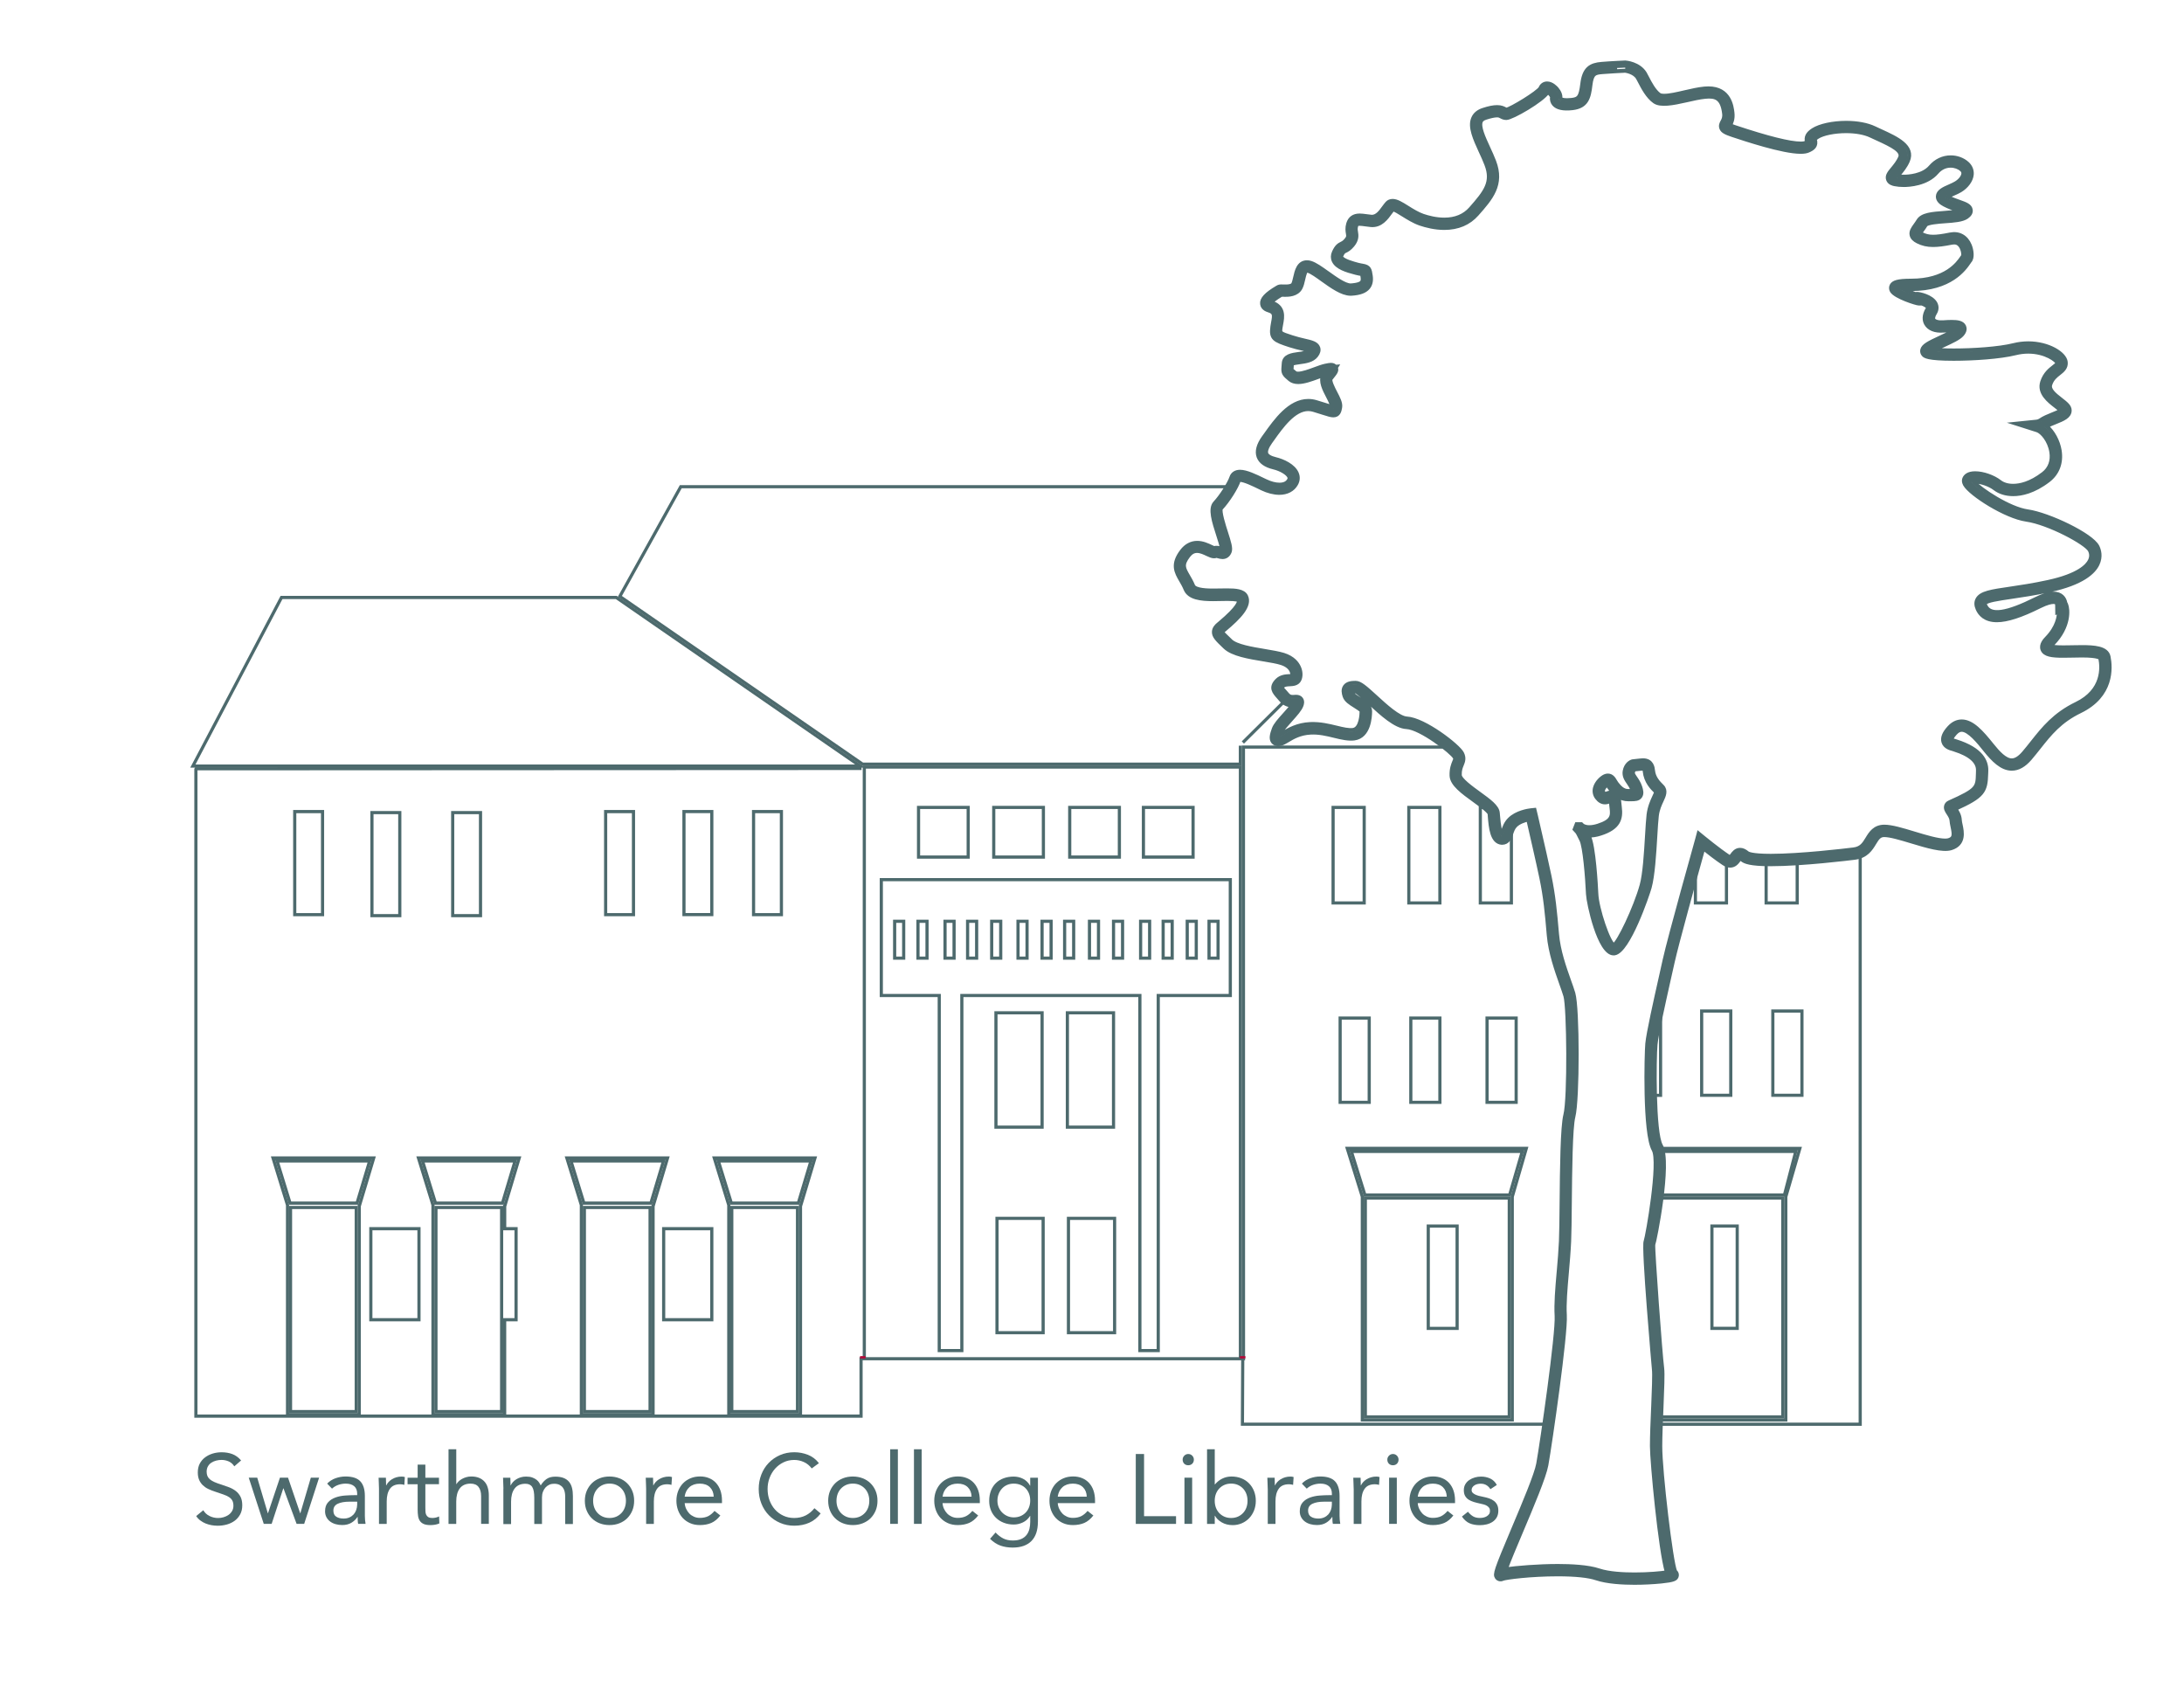 <?xml version="1.0" encoding="utf-8"?>
<!-- Generator: Adobe Illustrator 24.0.3, SVG Export Plug-In . SVG Version: 6.00 Build 0)  -->
<svg version="1.1" id="Layer_1" xmlns="http://www.w3.org/2000/svg" xmlns:xlink="http://www.w3.org/1999/xlink" x="0px" y="0px"
	 viewBox="0 0 691 534" style="enable-background:new 0 0 691 534;" xml:space="preserve">
<style type="text/css">
	.st0{fill:none;stroke:#4d6a6d;stroke-width:1;stroke-miterlimit:10;}
	.st1{fill:none;stroke:#4d6a6d;stroke-width:1;stroke-miterlimit:10;}
	.st2{fill:none;stroke:#4d6a6d;stroke-miterlimit:10;}
	.st3{fill:#4d6a6d;}
	.st4{fill:#B30838;}
	.st5{fill:none;}
	.st6{fill:#B30838;stroke:#B30838;stroke-width:1;stroke-miterlimit:10;}
	.st7{fill:none;stroke:#B30838;stroke-width:0.75;stroke-miterlimit:10;}
	.st8{fill:none;stroke:#4d6a6d;stroke-width:1.25;stroke-miterlimit:10;}
</style>
<path class="st0" d="M142.26,469.38"/>
<path class="st1" d="M38.49,458.12"/>
<rect x="283.06" y="291.45" class="st2" width="2.86" height="11.66"/>
<rect x="290.44" y="291.45" class="st2" width="2.86" height="11.66"/>
<rect x="299" y="291.45" class="st2" width="2.86" height="11.66"/>
<rect x="306.14" y="291.45" class="st2" width="2.86" height="11.66"/>
<rect x="313.76" y="291.45" class="st2" width="2.86" height="11.66"/>
<rect x="322.09" y="291.45" class="st2" width="2.86" height="11.66"/>
<rect x="329.7" y="291.45" class="st2" width="2.86" height="11.66"/>
<rect x="336.84" y="291.45" class="st2" width="2.86" height="11.66"/>
<rect x="344.7" y="291.45" class="st2" width="2.86" height="11.66"/>
<rect x="352.31" y="291.45" class="st2" width="2.86" height="11.66"/>
<rect x="360.88" y="291.45" class="st2" width="2.85" height="11.66"/>
<rect x="368.01" y="291.45" class="st2" width="2.86" height="11.66"/>
<rect x="375.63" y="291.45" class="st2" width="2.86" height="11.66"/>
<rect x="382.53" y="291.45" class="st2" width="2.86" height="11.66"/>
<polygon class="st2" points="180.64,367.28 184.74,380.61 205.93,380.61 209.93,367.28 "/>
<rect x="137.93" y="381.99" class="st2" width="20.78" height="64.57"/>
<polygon class="st2" points="87.67,367.28 91.77,380.61 112.96,380.61 116.96,367.28 "/>
<rect x="184.89" y="381.99" class="st2" width="20.79" height="64.57"/>
<rect x="91.92" y="381.99" class="st2" width="20.79" height="64.57"/>
<polygon class="st2" points="133.68,367.28 137.79,380.61 158.98,380.61 162.97,367.28 "/>
<path class="st2" d="M431.98,448.25h45.54V379h-45.54V448.25z M451.89,387.87h9.13v32.37h-9.13V387.87z"/>
<polygon class="st2" points="431.85,378.05 477.63,378.05 481.64,364.25 427.55,364.25 "/>
<path class="st2" d="M524.89,364.25c-0.03,0.44-0.07,0.89-0.1,1.32c-0.28,4.16-0.57,8.32-0.86,12.48h40.65l3.59-13.8H524.89z"/>
<path class="st2" d="M524.47,379c-0.07,1.17-0.16,2.34-0.23,3.5l-1.83,16.71l1.83,49.04h39.82V379H524.47z M549.64,420.23h-8v-32.37
	h8V420.23z"/>
<polygon class="st0" points="231.39,380.61 252.58,380.61 256.58,367.28 227.28,367.28 "/>
<rect x="231.53" y="381.99" class="st2" width="20.79" height="64.57"/>
<g>
	<path class="st3" d="M74.13,463.88c-0.44-0.71-1.02-1.22-1.75-1.55c-0.73-0.32-1.49-0.48-2.28-0.48c-0.58,0-1.16,0.07-1.72,0.22
		c-0.56,0.15-1.07,0.36-1.51,0.66c-0.45,0.29-0.81,0.68-1.08,1.16c-0.27,0.48-0.41,1.04-0.41,1.69c0,0.5,0.08,0.94,0.23,1.33
		c0.16,0.39,0.41,0.73,0.76,1.05c0.35,0.31,0.83,0.6,1.44,0.88c0.6,0.27,1.34,0.54,2.22,0.81c0.85,0.27,1.68,0.56,2.48,0.87
		c0.8,0.31,1.51,0.71,2.12,1.19c0.61,0.48,1.1,1.08,1.47,1.8c0.36,0.72,0.55,1.62,0.55,2.7c0,1.1-0.22,2.06-0.66,2.87
		c-0.44,0.81-1.01,1.48-1.73,2.01c-0.72,0.53-1.55,0.93-2.48,1.19c-0.94,0.26-1.9,0.39-2.9,0.39c-0.65,0-1.29-0.06-1.94-0.17
		c-0.65-0.12-1.26-0.29-1.86-0.53c-0.59-0.24-1.15-0.55-1.67-0.94c-0.52-0.38-0.97-0.86-1.34-1.42l2.25-1.84
		c0.48,0.81,1.14,1.43,2,1.84c0.85,0.42,1.76,0.62,2.72,0.62c0.56,0,1.13-0.08,1.7-0.25c0.57-0.17,1.09-0.41,1.55-0.73
		c0.46-0.32,0.83-0.72,1.12-1.2c0.29-0.48,0.44-1.03,0.44-1.66c0-0.69-0.11-1.24-0.34-1.67c-0.23-0.43-0.58-0.8-1.06-1.11
		c-0.48-0.31-1.08-0.59-1.81-0.84c-0.73-0.25-1.58-0.54-2.56-0.87c-0.79-0.25-1.52-0.54-2.19-0.86c-0.67-0.32-1.24-0.72-1.73-1.19
		c-0.49-0.47-0.87-1.03-1.16-1.69c-0.28-0.66-0.42-1.44-0.42-2.36c0-1.06,0.21-1.99,0.62-2.78c0.42-0.79,0.98-1.45,1.69-1.98
		c0.71-0.53,1.51-0.93,2.4-1.2c0.89-0.27,1.83-0.41,2.81-0.41c1.25,0,2.39,0.19,3.42,0.58c1.03,0.39,1.95,1.06,2.76,2.01
		L74.13,463.88z"/>
	<path class="st3" d="M96.24,482.08h-2.4l-4.15-11.24h-0.06l-3.68,11.24h-2.5l-4.75-14.61h2.69l3.34,11.24h0.06l3.78-11.24h2.56
		l3.84,11.24h0.06l3.31-11.24h2.62L96.24,482.08z"/>
	<path class="st3" d="M103.51,469.34c0.75-0.77,1.64-1.34,2.67-1.7c1.03-0.36,2.08-0.55,3.14-0.55c2.16,0,3.73,0.51,4.68,1.53
		c0.96,1.02,1.44,2.57,1.44,4.65v6.28c0,0.42,0.02,0.85,0.06,1.3c0.04,0.45,0.09,0.86,0.16,1.23h-2.34
		c-0.08-0.33-0.13-0.7-0.14-1.11c-0.01-0.41-0.02-0.76-0.02-1.08h-0.06c-0.48,0.75-1.12,1.36-1.92,1.84
		c-0.8,0.48-1.76,0.72-2.89,0.72c-0.75,0-1.45-0.09-2.11-0.28c-0.66-0.19-1.23-0.46-1.72-0.83c-0.49-0.36-0.88-0.82-1.17-1.36
		c-0.29-0.54-0.44-1.17-0.44-1.87c0-1.21,0.31-2.15,0.94-2.84c0.62-0.69,1.4-1.2,2.33-1.53c0.93-0.33,1.92-0.54,3-0.62
		c1.07-0.08,2.06-0.12,2.95-0.12h0.94v-0.44c0-1.06-0.32-1.86-0.95-2.4c-0.64-0.54-1.52-0.81-2.67-0.81c-0.79,0-1.57,0.13-2.33,0.39
		c-0.76,0.26-1.43,0.66-2.01,1.2L103.51,469.34z M110.57,475.06c-1.56,0-2.8,0.22-3.72,0.66c-0.92,0.44-1.37,1.16-1.37,2.15
		c0,0.92,0.31,1.57,0.92,1.95c0.61,0.39,1.38,0.58,2.3,0.58c0.71,0,1.33-0.12,1.86-0.36c0.53-0.24,0.97-0.56,1.33-0.95
		c0.35-0.4,0.62-0.86,0.81-1.39c0.19-0.53,0.29-1.1,0.31-1.7v-0.94H110.57z"/>
	<path class="st3" d="M119.91,470.94c0-0.67-0.02-1.29-0.06-1.87c-0.04-0.58-0.06-1.11-0.06-1.59h2.31c0,0.4,0.01,0.79,0.03,1.19
		c0.02,0.4,0.03,0.8,0.03,1.22h0.06c0.17-0.35,0.4-0.7,0.7-1.03c0.3-0.33,0.66-0.63,1.08-0.89c0.42-0.26,0.88-0.47,1.4-0.62
		c0.52-0.16,1.08-0.23,1.69-0.23c0.17,0,0.33,0.01,0.5,0.03c0.17,0.02,0.33,0.06,0.5,0.12l-0.16,2.47
		c-0.42-0.12-0.85-0.19-1.31-0.19c-1.5,0-2.59,0.48-3.26,1.45c-0.68,0.97-1.01,2.29-1.01,3.98v7.12h-2.44V470.94z"/>
	<path class="st3" d="M138.89,469.53h-4.31v7.31c0,0.48,0.01,0.92,0.03,1.33c0.02,0.41,0.1,0.76,0.25,1.06
		c0.15,0.3,0.36,0.54,0.66,0.72c0.29,0.18,0.71,0.27,1.25,0.27c0.35,0,0.72-0.04,1.09-0.12c0.37-0.08,0.73-0.21,1.06-0.38l0.09,2.22
		c-0.42,0.19-0.88,0.32-1.39,0.41c-0.51,0.08-0.99,0.12-1.45,0.12c-0.87,0-1.57-0.12-2.09-0.34c-0.52-0.23-0.93-0.55-1.22-0.97
		c-0.29-0.42-0.48-0.93-0.58-1.55c-0.09-0.61-0.14-1.3-0.14-2.04v-8.02h-3.19v-2.06h3.19v-4.15h2.44v4.15h4.31V469.53z"/>
	<path class="st3" d="M141.92,458.48h2.44v11.02h0.06c0.17-0.29,0.4-0.58,0.69-0.86c0.29-0.28,0.64-0.54,1.05-0.77
		c0.41-0.23,0.86-0.42,1.36-0.56c0.5-0.15,1.03-0.22,1.59-0.22c0.96,0,1.78,0.15,2.48,0.44c0.7,0.29,1.27,0.7,1.73,1.22
		c0.46,0.52,0.8,1.15,1.01,1.89c0.22,0.74,0.33,1.55,0.33,2.42v9.02h-2.44v-8.77c0-1.23-0.27-2.2-0.81-2.9
		c-0.54-0.71-1.38-1.06-2.53-1.06c-0.79,0-1.47,0.14-2.05,0.41c-0.57,0.27-1.04,0.66-1.4,1.16c-0.36,0.5-0.64,1.09-0.81,1.78
		c-0.18,0.69-0.27,1.45-0.27,2.28v7.12h-2.44V458.48z"/>
	<path class="st3" d="M159.28,470.94c0-0.67-0.02-1.29-0.06-1.87c-0.04-0.58-0.06-1.11-0.06-1.59h2.31c0,0.4,0.01,0.79,0.03,1.19
		c0.02,0.4,0.03,0.8,0.03,1.22h0.06c0.17-0.35,0.4-0.7,0.7-1.03c0.3-0.33,0.66-0.63,1.08-0.89c0.42-0.26,0.88-0.47,1.4-0.62
		c0.52-0.16,1.08-0.23,1.69-0.23c0.79,0,1.45,0.1,1.98,0.3c0.53,0.2,0.97,0.44,1.33,0.72c0.35,0.28,0.63,0.58,0.83,0.91
		c0.2,0.32,0.36,0.61,0.48,0.86c0.54-0.88,1.17-1.56,1.87-2.04c0.71-0.49,1.62-0.73,2.75-0.73c1.04,0,1.91,0.14,2.62,0.42
		c0.71,0.28,1.28,0.69,1.72,1.22c0.44,0.53,0.75,1.18,0.94,1.94c0.19,0.76,0.28,1.61,0.28,2.54v8.87h-2.44v-8.74
		c0-0.5-0.05-0.99-0.16-1.47c-0.1-0.48-0.29-0.91-0.56-1.28c-0.27-0.38-0.64-0.68-1.09-0.91c-0.46-0.23-1.04-0.34-1.75-0.34
		c-0.52,0-1.01,0.1-1.47,0.31c-0.46,0.21-0.86,0.5-1.2,0.87c-0.34,0.38-0.61,0.83-0.81,1.36c-0.2,0.53-0.3,1.12-0.3,1.76v8.43h-2.44
		v-8.27c0-1.62-0.22-2.77-0.66-3.45c-0.44-0.68-1.16-1.01-2.15-1.01c-0.79,0-1.47,0.14-2.05,0.41c-0.57,0.27-1.04,0.66-1.4,1.16
		c-0.36,0.5-0.64,1.09-0.81,1.78c-0.18,0.69-0.27,1.45-0.27,2.28v7.12h-2.44V470.94z"/>
	<path class="st3" d="M185.04,474.78c0-1.14,0.2-2.19,0.59-3.12c0.4-0.94,0.94-1.74,1.62-2.42c0.69-0.68,1.51-1.2,2.47-1.58
		c0.96-0.38,2-0.56,3.12-0.56c1.12,0,2.16,0.19,3.12,0.56c0.96,0.37,1.78,0.9,2.47,1.58c0.69,0.68,1.23,1.48,1.62,2.42
		c0.4,0.94,0.59,1.98,0.59,3.12c0,1.15-0.2,2.19-0.59,3.12c-0.4,0.94-0.94,1.74-1.62,2.42c-0.69,0.68-1.51,1.2-2.47,1.58
		c-0.96,0.38-2,0.56-3.12,0.56c-1.12,0-2.17-0.19-3.12-0.56s-1.78-0.9-2.47-1.58c-0.69-0.68-1.23-1.48-1.62-2.42
		C185.23,476.96,185.04,475.92,185.04,474.78z M187.66,474.78c0,0.77,0.12,1.48,0.36,2.14c0.24,0.66,0.59,1.23,1.05,1.72
		c0.46,0.49,1,0.87,1.64,1.16c0.63,0.28,1.35,0.42,2.14,0.42c0.79,0,1.5-0.14,2.14-0.42c0.63-0.28,1.18-0.67,1.64-1.16
		c0.46-0.49,0.81-1.06,1.05-1.72c0.24-0.66,0.36-1.37,0.36-2.14c0-0.77-0.12-1.48-0.36-2.14c-0.24-0.66-0.59-1.23-1.05-1.72
		c-0.46-0.49-1-0.87-1.64-1.16c-0.64-0.28-1.35-0.42-2.14-0.42c-0.79,0-1.5,0.14-2.14,0.42c-0.63,0.28-1.18,0.67-1.64,1.16
		c-0.46,0.49-0.81,1.06-1.05,1.72C187.78,473.29,187.66,474.01,187.66,474.78z"/>
	<path class="st3" d="M204.43,470.94c0-0.67-0.02-1.29-0.06-1.87c-0.04-0.58-0.06-1.11-0.06-1.59h2.31c0,0.4,0.01,0.79,0.03,1.19
		c0.02,0.4,0.03,0.8,0.03,1.22h0.06c0.17-0.35,0.4-0.7,0.7-1.03c0.3-0.33,0.66-0.63,1.08-0.89c0.42-0.26,0.88-0.47,1.4-0.62
		c0.52-0.16,1.08-0.23,1.69-0.23c0.17,0,0.33,0.01,0.5,0.03c0.17,0.02,0.33,0.06,0.5,0.12l-0.16,2.47
		c-0.42-0.12-0.85-0.19-1.31-0.19c-1.5,0-2.59,0.48-3.26,1.45c-0.68,0.97-1.01,2.29-1.01,3.98v7.12h-2.44V470.94z"/>
	<path class="st3" d="M227.91,479.43c-0.87,1.12-1.83,1.91-2.87,2.36c-1.04,0.45-2.25,0.67-3.62,0.67c-1.14,0-2.18-0.2-3.09-0.61
		c-0.92-0.41-1.69-0.95-2.33-1.64c-0.64-0.69-1.12-1.5-1.47-2.44c-0.34-0.94-0.52-1.94-0.52-3c0-1.12,0.19-2.16,0.56-3.11
		c0.38-0.95,0.9-1.76,1.56-2.44c0.67-0.68,1.46-1.2,2.37-1.58c0.92-0.38,1.91-0.56,3-0.56c1.02,0,1.96,0.17,2.81,0.52
		c0.85,0.34,1.59,0.84,2.2,1.5c0.61,0.66,1.09,1.46,1.42,2.4c0.33,0.95,0.5,2.02,0.5,3.23v0.78h-11.8c0.04,0.62,0.19,1.22,0.45,1.79
		c0.26,0.57,0.6,1.07,1.01,1.5c0.42,0.43,0.91,0.76,1.47,1.01s1.18,0.38,1.84,0.38c1.06,0,1.96-0.19,2.69-0.56
		c0.73-0.38,1.38-0.93,1.97-1.65L227.91,479.43z M225.81,473.47c-0.04-1.25-0.45-2.25-1.22-3c-0.77-0.75-1.83-1.12-3.19-1.12
		c-1.35,0-2.45,0.38-3.28,1.12c-0.83,0.75-1.33,1.75-1.5,3H225.81z"/>
	<path class="st3" d="M256.82,464.54c-0.67-0.89-1.49-1.57-2.47-2.01c-0.98-0.45-2-0.67-3.06-0.67c-1.23,0-2.36,0.25-3.39,0.75
		c-1.03,0.5-1.92,1.17-2.67,2.01c-0.75,0.84-1.33,1.82-1.75,2.94c-0.42,1.11-0.62,2.27-0.62,3.48c0,1.29,0.21,2.49,0.62,3.61
		c0.42,1.11,0.99,2.08,1.73,2.9c0.74,0.82,1.62,1.47,2.65,1.95c1.03,0.48,2.17,0.72,3.42,0.72c1.35,0,2.56-0.27,3.62-0.8
		c1.06-0.53,1.99-1.3,2.78-2.29l1.97,1.66c-1,1.33-2.2,2.31-3.61,2.93c-1.4,0.62-2.99,0.94-4.76,0.94c-1.58,0-3.06-0.29-4.43-0.88
		c-1.37-0.58-2.57-1.39-3.57-2.42c-1.01-1.03-1.8-2.25-2.37-3.67c-0.57-1.42-0.86-2.97-0.86-4.65c0-1.62,0.28-3.14,0.83-4.56
		c0.55-1.42,1.33-2.64,2.33-3.68c1-1.04,2.19-1.86,3.56-2.47c1.37-0.6,2.88-0.91,4.53-0.91c1.5,0,2.94,0.27,4.32,0.81
		c1.38,0.54,2.54,1.43,3.48,2.65L256.82,464.54z"/>
	<path class="st3" d="M262.03,474.78c0-1.14,0.2-2.19,0.59-3.12s0.94-1.74,1.62-2.42c0.69-0.68,1.51-1.2,2.47-1.58
		c0.96-0.38,2-0.56,3.12-0.56c1.12,0,2.16,0.19,3.12,0.56c0.96,0.37,1.78,0.9,2.47,1.58c0.69,0.68,1.23,1.48,1.62,2.42
		c0.4,0.94,0.59,1.98,0.59,3.12c0,1.15-0.2,2.19-0.59,3.12c-0.4,0.94-0.94,1.74-1.62,2.42c-0.69,0.68-1.51,1.2-2.47,1.58
		s-2,0.56-3.12,0.56c-1.12,0-2.17-0.19-3.12-0.56s-1.78-0.9-2.47-1.58c-0.69-0.68-1.23-1.48-1.62-2.42
		C262.23,476.96,262.03,475.92,262.03,474.78z M264.66,474.78c0,0.77,0.12,1.48,0.36,2.14c0.24,0.66,0.59,1.23,1.05,1.72
		c0.46,0.49,1,0.87,1.64,1.16c0.63,0.28,1.35,0.42,2.14,0.42c0.79,0,1.5-0.14,2.14-0.42c0.63-0.28,1.18-0.67,1.64-1.16
		c0.46-0.49,0.81-1.06,1.05-1.72c0.24-0.66,0.36-1.37,0.36-2.14c0-0.77-0.12-1.48-0.36-2.14c-0.24-0.66-0.59-1.23-1.05-1.72
		c-0.46-0.49-1-0.87-1.64-1.16c-0.64-0.28-1.35-0.42-2.14-0.42c-0.79,0-1.5,0.14-2.14,0.42c-0.63,0.28-1.18,0.67-1.64,1.16
		c-0.46,0.49-0.81,1.06-1.05,1.72C264.78,473.29,264.66,474.01,264.66,474.78z"/>
	<path class="st3" d="M281.64,458.48h2.44v23.6h-2.44V458.48z"/>
	<path class="st3" d="M289.17,458.48h2.44v23.6h-2.44V458.48z"/>
	<path class="st3" d="M309.49,479.43c-0.87,1.12-1.83,1.91-2.87,2.36c-1.04,0.45-2.25,0.67-3.62,0.67c-1.14,0-2.18-0.2-3.09-0.61
		c-0.92-0.41-1.69-0.95-2.33-1.64c-0.64-0.69-1.12-1.5-1.47-2.44c-0.34-0.94-0.52-1.94-0.52-3c0-1.12,0.19-2.16,0.56-3.11
		c0.38-0.95,0.89-1.76,1.56-2.44c0.67-0.68,1.46-1.2,2.37-1.58c0.92-0.38,1.91-0.56,3-0.56c1.02,0,1.96,0.17,2.81,0.52
		c0.85,0.34,1.59,0.84,2.2,1.5c0.61,0.66,1.09,1.46,1.42,2.4c0.33,0.95,0.5,2.02,0.5,3.23v0.78h-11.8c0.04,0.62,0.19,1.22,0.45,1.79
		c0.26,0.57,0.6,1.07,1.01,1.5c0.42,0.43,0.91,0.76,1.47,1.01c0.56,0.25,1.18,0.38,1.84,0.38c1.06,0,1.96-0.19,2.69-0.56
		c0.73-0.38,1.38-0.93,1.97-1.65L309.49,479.43z M307.4,473.47c-0.04-1.25-0.45-2.25-1.22-3c-0.77-0.75-1.83-1.12-3.18-1.12
		s-2.45,0.38-3.28,1.12c-0.83,0.75-1.33,1.75-1.5,3H307.4z"/>
	<path class="st3" d="M328.38,481.43c0,2.66-0.68,4.69-2.04,6.07c-1.36,1.38-3.34,2.08-5.92,2.08c-1.44,0-2.73-0.21-3.89-0.62
		c-1.16-0.42-2.25-1.13-3.29-2.15l1.75-2c0.77,0.83,1.59,1.46,2.45,1.89c0.86,0.43,1.86,0.64,2.98,0.64c1.08,0,1.98-0.16,2.7-0.48
		c0.72-0.32,1.28-0.76,1.7-1.31c0.42-0.55,0.71-1.18,0.88-1.89c0.17-0.71,0.25-1.45,0.25-2.22v-1.87h-0.06
		c-0.58,0.94-1.34,1.62-2.28,2.06c-0.94,0.44-1.89,0.66-2.87,0.66c-1.14,0-2.2-0.19-3.15-0.56c-0.96-0.37-1.78-0.89-2.47-1.56
		c-0.69-0.67-1.22-1.46-1.59-2.37c-0.37-0.92-0.56-1.91-0.56-3c0-1.19,0.19-2.26,0.56-3.22c0.38-0.96,0.9-1.76,1.58-2.42
		c0.68-0.66,1.49-1.16,2.45-1.51c0.96-0.35,2.02-0.53,3.18-0.53c0.5,0,1,0.06,1.5,0.17c0.5,0.11,0.98,0.29,1.45,0.53
		c0.47,0.24,0.89,0.54,1.26,0.91c0.38,0.36,0.69,0.79,0.94,1.26h0.06v-2.5h2.44V481.43z M315.58,474.78c0,0.75,0.14,1.44,0.41,2.08
		c0.27,0.63,0.64,1.19,1.11,1.65c0.47,0.47,1.01,0.84,1.64,1.11c0.62,0.27,1.29,0.41,2,0.41c0.83,0,1.57-0.15,2.22-0.44
		c0.65-0.29,1.19-0.68,1.64-1.17c0.45-0.49,0.79-1.05,1.01-1.69c0.23-0.63,0.34-1.31,0.34-2.01c0-0.79-0.12-1.51-0.37-2.17
		c-0.25-0.66-0.6-1.22-1.06-1.7c-0.46-0.48-1.01-0.85-1.66-1.11c-0.65-0.26-1.35-0.39-2.12-0.39c-0.77,0-1.47,0.14-2.11,0.42
		c-0.63,0.28-1.18,0.67-1.62,1.16c-0.45,0.49-0.8,1.06-1.05,1.72C315.7,473.29,315.58,474.01,315.58,474.78z"/>
	<path class="st3" d="M345.93,479.43c-0.88,1.12-1.83,1.91-2.87,2.36c-1.04,0.45-2.25,0.67-3.62,0.67c-1.14,0-2.17-0.2-3.09-0.61
		c-0.92-0.41-1.69-0.95-2.33-1.64c-0.63-0.69-1.12-1.5-1.47-2.44c-0.34-0.94-0.51-1.94-0.51-3c0-1.12,0.19-2.16,0.56-3.11
		c0.38-0.95,0.89-1.76,1.56-2.44c0.67-0.68,1.46-1.2,2.37-1.58c0.91-0.38,1.91-0.56,3-0.56c1.02,0,1.96,0.17,2.81,0.52
		c0.85,0.34,1.59,0.84,2.2,1.5c0.61,0.66,1.09,1.46,1.42,2.4c0.33,0.95,0.5,2.02,0.5,3.23v0.78h-11.8c0.04,0.62,0.19,1.22,0.45,1.79
		c0.26,0.57,0.6,1.07,1.01,1.5c0.42,0.43,0.91,0.76,1.47,1.01c0.56,0.25,1.18,0.38,1.84,0.38c1.06,0,1.96-0.19,2.69-0.56
		c0.73-0.38,1.38-0.93,1.97-1.65L345.93,479.43z M343.84,473.47c-0.04-1.25-0.45-2.25-1.22-3c-0.77-0.75-1.83-1.12-3.18-1.12
		c-1.35,0-2.45,0.38-3.28,1.12c-0.83,0.75-1.33,1.75-1.5,3H343.84z"/>
	<path class="st3" d="M359.35,459.98h2.62v19.67h10.12v2.44h-12.74V459.98z"/>
	<path class="st3" d="M374.18,461.76c0-0.48,0.17-0.89,0.52-1.25c0.34-0.35,0.76-0.53,1.26-0.53c0.5,0,0.92,0.18,1.26,0.53
		c0.34,0.35,0.51,0.77,0.51,1.25c0,0.52-0.17,0.95-0.5,1.28c-0.33,0.33-0.76,0.5-1.28,0.5c-0.52,0-0.95-0.17-1.28-0.5
		C374.35,462.71,374.18,462.28,374.18,461.76z M374.75,467.47h2.44v14.61h-2.44V467.47z"/>
	<path class="st3" d="M381.9,458.48h2.44v11.12h0.06c0.67-0.79,1.44-1.41,2.33-1.84c0.88-0.44,1.86-0.66,2.92-0.66
		c1.14,0,2.19,0.19,3.14,0.58c0.95,0.38,1.75,0.92,2.42,1.61c0.67,0.69,1.19,1.5,1.56,2.44s0.56,1.96,0.56,3.06
		c0,1.1-0.19,2.12-0.56,3.06c-0.38,0.94-0.89,1.75-1.55,2.44c-0.66,0.69-1.43,1.22-2.33,1.61c-0.89,0.38-1.85,0.58-2.87,0.58
		c-1.31,0-2.46-0.29-3.45-0.86c-0.99-0.57-1.71-1.27-2.17-2.11h-0.06v2.59h-2.44V458.48z M384.33,474.78c0,0.77,0.12,1.48,0.36,2.14
		c0.24,0.66,0.59,1.23,1.05,1.72c0.46,0.49,1,0.87,1.64,1.16c0.63,0.28,1.35,0.42,2.14,0.42c0.79,0,1.5-0.14,2.14-0.42
		c0.63-0.28,1.18-0.67,1.64-1.16c0.46-0.49,0.81-1.06,1.05-1.72c0.24-0.66,0.36-1.37,0.36-2.14c0-0.77-0.12-1.48-0.36-2.14
		c-0.24-0.66-0.59-1.23-1.05-1.72c-0.46-0.49-1-0.87-1.64-1.16c-0.64-0.28-1.35-0.42-2.14-0.42c-0.79,0-1.5,0.14-2.14,0.42
		c-0.63,0.28-1.18,0.67-1.64,1.16c-0.46,0.49-0.81,1.06-1.05,1.72C384.45,473.29,384.33,474.01,384.33,474.78z"/>
	<path class="st3" d="M401.1,470.94c0-0.67-0.02-1.29-0.06-1.87c-0.04-0.58-0.06-1.11-0.06-1.59h2.31c0,0.4,0.01,0.79,0.03,1.19
		c0.02,0.4,0.03,0.8,0.03,1.22h0.06c0.17-0.35,0.4-0.7,0.7-1.03c0.3-0.33,0.66-0.63,1.08-0.89c0.42-0.26,0.88-0.47,1.41-0.62
		c0.52-0.16,1.08-0.23,1.69-0.23c0.17,0,0.33,0.01,0.5,0.03c0.17,0.02,0.33,0.06,0.5,0.12l-0.16,2.47
		c-0.42-0.12-0.85-0.19-1.31-0.19c-1.5,0-2.59,0.48-3.26,1.45c-0.68,0.97-1.01,2.29-1.01,3.98v7.12h-2.44V470.94z"/>
	<path class="st3" d="M411.9,469.34c0.75-0.77,1.64-1.34,2.67-1.7c1.03-0.36,2.08-0.55,3.14-0.55c2.16,0,3.73,0.51,4.68,1.53
		c0.96,1.02,1.44,2.57,1.44,4.65v6.28c0,0.42,0.02,0.85,0.06,1.3c0.04,0.45,0.09,0.86,0.16,1.23h-2.34
		c-0.08-0.33-0.13-0.7-0.14-1.11c-0.01-0.41-0.02-0.76-0.02-1.08h-0.06c-0.48,0.75-1.12,1.36-1.92,1.84
		c-0.8,0.48-1.76,0.72-2.89,0.72c-0.75,0-1.45-0.09-2.11-0.28c-0.66-0.19-1.23-0.46-1.72-0.83c-0.49-0.36-0.88-0.82-1.17-1.36
		c-0.29-0.54-0.44-1.17-0.44-1.87c0-1.21,0.31-2.15,0.94-2.84c0.62-0.69,1.4-1.2,2.33-1.53c0.93-0.33,1.92-0.54,3-0.62
		c1.07-0.08,2.06-0.12,2.95-0.12h0.94v-0.44c0-1.06-0.32-1.86-0.95-2.4c-0.64-0.54-1.53-0.81-2.67-0.81c-0.79,0-1.57,0.13-2.33,0.39
		c-0.76,0.26-1.43,0.66-2.01,1.2L411.9,469.34z M418.96,475.06c-1.56,0-2.8,0.22-3.72,0.66c-0.92,0.44-1.37,1.16-1.37,2.15
		c0,0.92,0.31,1.57,0.92,1.95c0.61,0.39,1.38,0.58,2.29,0.58c0.71,0,1.33-0.12,1.86-0.36c0.53-0.24,0.97-0.56,1.33-0.95
		c0.35-0.4,0.62-0.86,0.81-1.39c0.19-0.53,0.29-1.1,0.31-1.7v-0.94H418.96z"/>
	<path class="st3" d="M428.29,470.94c0-0.67-0.02-1.29-0.06-1.87c-0.04-0.58-0.06-1.11-0.06-1.59h2.31c0,0.4,0.01,0.79,0.03,1.19
		c0.02,0.4,0.03,0.8,0.03,1.22h0.06c0.17-0.35,0.4-0.7,0.7-1.03c0.3-0.33,0.66-0.63,1.08-0.89c0.42-0.26,0.88-0.47,1.41-0.62
		c0.52-0.16,1.08-0.23,1.69-0.23c0.17,0,0.33,0.01,0.5,0.03c0.17,0.02,0.33,0.06,0.5,0.12l-0.16,2.47
		c-0.42-0.12-0.85-0.19-1.31-0.19c-1.5,0-2.59,0.48-3.26,1.45c-0.68,0.97-1.01,2.29-1.01,3.98v7.12h-2.44V470.94z"/>
	<path class="st3" d="M438.94,461.76c0-0.48,0.17-0.89,0.52-1.25c0.34-0.35,0.76-0.53,1.26-0.53c0.5,0,0.92,0.18,1.26,0.53
		c0.34,0.35,0.51,0.77,0.51,1.25c0,0.52-0.17,0.95-0.5,1.28c-0.33,0.33-0.76,0.5-1.28,0.5c-0.52,0-0.95-0.17-1.28-0.5
		C439.11,462.71,438.94,462.28,438.94,461.76z M439.5,467.47h2.44v14.61h-2.44V467.47z"/>
	<path class="st3" d="M459.83,479.43c-0.88,1.12-1.83,1.91-2.87,2.36c-1.04,0.45-2.25,0.67-3.62,0.67c-1.14,0-2.17-0.2-3.09-0.61
		c-0.92-0.41-1.69-0.95-2.33-1.64c-0.63-0.69-1.12-1.5-1.47-2.44c-0.34-0.94-0.51-1.94-0.51-3c0-1.12,0.19-2.16,0.56-3.11
		c0.38-0.95,0.89-1.76,1.56-2.44c0.67-0.68,1.46-1.2,2.37-1.58c0.92-0.38,1.92-0.56,3-0.56c1.02,0,1.96,0.17,2.81,0.52
		c0.85,0.34,1.59,0.84,2.2,1.5c0.61,0.66,1.09,1.46,1.42,2.4c0.33,0.95,0.5,2.02,0.5,3.23v0.78h-11.8c0.04,0.62,0.19,1.22,0.45,1.79
		c0.26,0.57,0.6,1.07,1.01,1.5c0.42,0.43,0.91,0.76,1.47,1.01c0.56,0.25,1.18,0.38,1.84,0.38c1.06,0,1.96-0.19,2.69-0.56
		c0.73-0.38,1.38-0.93,1.97-1.65L459.83,479.43z M457.74,473.47c-0.04-1.25-0.45-2.25-1.22-3c-0.77-0.75-1.83-1.12-3.18-1.12
		c-1.35,0-2.45,0.38-3.28,1.12c-0.83,0.75-1.33,1.75-1.5,3H457.74z"/>
	<path class="st3" d="M464.45,478.24c0.48,0.6,1,1.08,1.58,1.44c0.57,0.35,1.3,0.53,2.17,0.53c0.38,0,0.75-0.04,1.14-0.12
		c0.39-0.08,0.73-0.22,1.05-0.41c0.31-0.19,0.56-0.42,0.75-0.7c0.19-0.28,0.28-0.62,0.28-1.01c0-0.4-0.09-0.72-0.27-0.97
		c-0.18-0.25-0.41-0.46-0.7-0.64c-0.29-0.18-0.62-0.32-1-0.42c-0.37-0.1-0.76-0.2-1.16-0.28c-0.69-0.15-1.34-0.31-1.97-0.5
		c-0.62-0.19-1.17-0.43-1.64-0.73c-0.47-0.3-0.84-0.69-1.12-1.17c-0.28-0.48-0.42-1.09-0.42-1.84c0-0.71,0.16-1.33,0.47-1.87
		c0.31-0.54,0.73-0.99,1.25-1.34c0.52-0.35,1.1-0.62,1.75-0.81c0.64-0.19,1.31-0.28,2-0.28c1.04,0,2,0.21,2.89,0.62
		c0.88,0.42,1.58,1.09,2.08,2.03l-2.03,1.34c-0.31-0.52-0.72-0.94-1.23-1.26c-0.51-0.32-1.13-0.48-1.86-0.48
		c-0.33,0-0.67,0.04-1.01,0.12c-0.34,0.08-0.65,0.21-0.92,0.38c-0.27,0.17-0.5,0.38-0.67,0.64c-0.18,0.26-0.26,0.56-0.26,0.89
		c0,0.31,0.1,0.58,0.3,0.8c0.2,0.22,0.47,0.41,0.81,0.58c0.34,0.17,0.74,0.31,1.19,0.44c0.45,0.12,0.91,0.23,1.39,0.31
		c0.65,0.12,1.26,0.29,1.84,0.48c0.58,0.2,1.09,0.46,1.53,0.8c0.44,0.33,0.78,0.75,1.03,1.25c0.25,0.5,0.37,1.11,0.37,1.84
		c0,0.83-0.17,1.54-0.5,2.12c-0.33,0.58-0.78,1.06-1.33,1.42c-0.55,0.36-1.18,0.63-1.87,0.8c-0.7,0.17-1.41,0.25-2.14,0.25
		c-1.25,0-2.33-0.19-3.23-0.58c-0.91-0.38-1.72-1.1-2.45-2.14L464.45,478.24z"/>
</g>
<path class="st4" d="M399.49,154.27c1.79,0.86,3.68,1.34,5.31,1.34c0.63,0,1.21-0.08,1.76-0.22l-1.1-1.46h-6.65L399.49,154.27z"/>
<path class="st2" d="M494.77,416.12c-0.22-3.59,0.2-8.43,0.65-13.56c0.28-3.24,0.58-6.57,0.72-9.79c0.12-2.67,0.16-7.07,0.21-12.17
	c0.1-10.61,0.23-23.82,1.13-27.34c1.33-5.24,1.33-34.28-0.01-38.83c-0.34-1.13-0.81-2.49-1.35-4.02c-1.5-4.24-3.37-9.52-3.82-14.78
	c-0.6-7.08-1.09-12.17-2.37-18.35c-1.23-5.9-4.43-19.63-4.47-19.76l-0.19-0.82l-0.83,0.08c-0.16,0.02-3.89,0.44-6.25,2.53v26.34
	h-9.83v-30.22h4.23c-0.96-1.15-2.58-2.4-4.83-4.04c-2.61-1.89-6.18-4.48-6.23-6.08c-0.05-1.69,0.34-2.62,0.67-3.43
	c0.39-0.93,0.8-1.89,0.1-3.29c-0.25-0.51-0.98-1.32-1.99-2.25h-66.9l0.02,193.52h-0.24l-0.1,20.69h97.84
	C492.77,437.71,495.03,420.24,494.77,416.12z M470.49,322.07h9.21v26.65h-9.21V322.07z M445.74,255.43h9.83v30.22h-9.83V255.43z
	 M455.57,322.07v26.65h-9.2v-26.65H455.57z M421.78,255.43h9.84v30.22h-9.84V255.43z M424.01,322.07h9.2v26.65h-9.2V322.07z
	 M478.47,378.59v70.61h-47.44V378.6l-4.77-15.31h56.65L478.47,378.59z"/>
<path class="st5" d="M459.22,235.39c-3.84-3.26-10.29-7.43-14.11-7.62c-2.65-0.13-6.95-4.07-10.1-6.95
	c-3.11-2.85-4.79-4.34-6.07-4.34c-1.16,0-2.43,0.12-3.07,1.01c-0.6,0.83-0.35,1.9-0.08,2.73c0.4,1.2,1.73,2.03,3.14,2.91
	c0.8,0.49,2.28,1.41,2.28,1.87c0,1-0.15,5.97-3.04,6.39c-1.52,0.19-3.38-0.26-5.44-0.76c-2.39-0.58-5.14-1.25-8.12-1.12
	c-4.02,0.19-6.65,1.76-8.4,2.8c-0.65,0.39-1.22,0.74-1.57,0.82c-0.01,0-0.01,0-0.01,0c0.04-0.3,0.19-0.82,0.5-1.73
	c0.31-0.87,1.72-2.44,2.97-3.82c1.5-1.67,2.93-3.26,3.36-4.49c0.1-0.29,0.36-1.04-0.07-1.64c-0.39-0.57-1.08-0.57-1.3-0.57
	c-0.14,0-0.3,0.01-0.48,0.02c-0.28,0.02-0.6,0.02-0.93-0.01l-14.62,14.5H459.22z"/>
<path class="st5" d="M525.41,253.09c0.71-1.51,1.37-2.94,0.2-4.1c-1.28-1.28-2.72-2.73-2.97-5.23c-0.21-1.97-1.08-2.88-2.77-2.88
	c-0.45,0-0.96,0.06-1.55,0.12c-0.46,0.06-0.98,0.13-1.73,0.19c-0.65,0.18-1.85,0.96-2.18,2.8c-0.24,1.38,0.46,2.41,1.15,3.41
	c0.46,0.67,0.95,1.37,1.25,2.28c0.15,0.44,0.21,0.71,0.24,0.88c-0.25,0.02-0.65,0.02-1.02,0.03l-0.91,0.01
	c-1.87,0-3.01-1.42-3.77-2.36l-0.16-0.19c-0.19-0.25-0.35-0.51-0.5-0.77c-0.41-0.69-0.91-1.55-1.97-1.55
	c-0.27,0-0.55,0.07-0.83,0.19c-0.91,0.4-2.46,1.78-2.89,3.46c-0.25,1.01-0.07,1.96,0.54,2.76c0.69,0.9,1.43,1.34,2.28,1.34
	c0.5,0,0.92-0.16,1.29-0.28c0.27-0.1,0.51-0.19,0.74-0.19c0.01,0,0.01,0,0.01,0c0.04,0,0.08,0.01,0.11,0.01
	c0.03,0.19,0.05,0.46,0.08,0.74c0.04,0.46,0.1,1.06,0.21,1.85c0.36,2.62,0.23,4.45-4.52,5.97c-1.03,0.34-2,0.5-2.85,0.5
	c-1.65,0-2.39-0.62-2.39-0.62l-0.3-0.34h-1.06l-0.46,1.21l0.46,0.45c0.03,0.02,0.07,0.06,0.12,0.1l-0.01,0.03
	c0.3,0.38,0.3,0.38,1.45,2.66c1,1.99,1.73,10.11,2.04,15.71c1.35,0.5,2.49,1.64,2.66,3.44c0.42,4.45,1.04,8.81,1.73,13.15
	c1.05,2,2.21,3.39,3.43,3.39l0.24-0.02c0.06-0.04,0.1-0.1,0.16-0.13c0.36-0.25,0.74-0.42,1.12-0.56c2.67-2.25,5.88-9.62,7.85-14.89
	h-5.85v-30.22h9.83v2.49C524.13,255.88,524.84,254.34,525.41,253.09z"/>
<path class="st2" d="M272.59,243.1l-210.53,0.1l-0.08,0.14v201.92V448h210.45v-18.16h120.02V242.66H273.46v187.06h-0.95
	 M238.42,256.75h8.81v32.6h-8.81V256.75z M191.62,256.75h8.81v32.6h-8.81V256.75z M143.23,257.07h8.8v32.6h-8.8V257.07z
	 M117.68,257.07h8.81v32.6h-8.81V257.07z M93.25,256.75h8.8v32.6h-8.8V256.75z M113.66,381.56v65.96H90.97v-66.29l-4.59-14.9h31.86
	l-4.57,15.23H113.66z M132.56,417.5h-15.23v-28.8h15.23V417.5z M163.28,388.7v28.8h-3.61v30.02h-22.68v-66.29l-4.59-14.9h31.87
	l-4.57,15.23h-0.02v7.14H163.28z M206.63,381.56v65.96h-22.69v-66.29l-4.59-14.9h31.86l-4.57,15.23H206.63z M225.21,417.5h-15.23
	v-28.8h15.23V417.5z M225.21,289.34h-8.81v-32.6h8.81V289.34z M253.28,381.56h-0.01v65.96h-22.69v-66.29l-4.59-14.9h31.86
	L253.28,381.56z M330.04,421.6h-14.6v-36.17h14.6V421.6z M315.11,356.57V320.4h14.6v36.17H315.11z M352.65,421.6h-14.6v-36.17h14.6
	V421.6z M337.71,356.57V320.4h14.6v36.17H337.71z M361.77,255.43h15.71v15.71h-15.71V255.43z M338.45,255.43h15.71v15.71h-15.71
	V255.43z M314.41,255.43h15.71v15.71h-15.71V255.43z M290.62,255.43h15.71v15.71h-15.71V255.43z M278.84,278.28h110.42v36.65h-22.8
	v112.33h-5.81V314.93h-56.33v112.33h-7.15V314.93h-18.33V278.28z"/>
<path class="st2" d="M586.5,269.08c-1.22,0.16-9.61,1.18-17.88,1.71v14.86h-9.83v-14.57c-4.78-0.1-5.93-0.71-6.17-0.91
	c-0.75-0.63-1.43-0.94-2.09-0.94c-1.12,0-1.77,0.87-2.25,1.51c-0.37,0.5-0.63,0.83-0.89,0.83c-0.11,0-0.36-0.04-0.81-0.35
	c-0.11-0.07-0.22-0.16-0.34-0.23v14.66h-9.83v-16.88c-2.21,7.9-8.11,29.14-9.41,35.05l-1.09,4.92c-0.77,3.44-1.67,7.43-2.45,11.11
	h1.93v26.66h-3.79c-0.07,0.68-0.13,1.36-0.2,2.05c0.22,6.3,0.79,12.32,2.01,14.75h46.04l-4.44,15.3v70.61h-41.78
	c-0.02,0.45-0.03,0.89-0.04,1.34h65.36V268.37C587.98,268.71,587.35,268.98,586.5,269.08z M547.6,346.5h-9.21v-26.66h9.21V346.5z
	 M570.12,346.5h-9.21v-26.66h9.21V346.5z"/>
<path class="st2" d="M393.23,234.89l14.45-14.34c-0.2-0.13-0.4-0.28-0.6-0.51c-0.32-0.38-0.62-0.71-0.88-1
	c-1.27-1.43-1.27-1.43-0.53-2.17c0.59-0.59,1.49-0.64,2.38-0.68c1-0.05,2.26-0.12,2.79-1.26c0.44-0.97,0.39-2.33-0.16-3.55
	c-0.54-1.22-1.78-2.86-4.66-3.77c-1.53-0.48-3.67-0.83-5.93-1.21c-4.05-0.68-9.1-1.51-10.94-3.28l-0.25-0.25
	c-1.32-1.27-2.58-2.48-2.56-2.9c0-0.02,0.02-0.2,0.55-0.65l0.5-0.42c4.23-3.55,7.96-7.24,6.56-10.03c-0.68-1.36-2.66-1.64-5.61-1.64
	c-0.68,0-1.39,0.01-2.12,0.03c-0.75,0.02-1.52,0.03-2.28,0.03c-2.81,0-6.11-0.2-6.75-1.75c-0.49-1.19-1.06-2.17-1.57-3.05
	c-1.45-2.5-2.19-3.76,0.11-6.77c0.88-1.15,1.87-1.7,3.04-1.7c1.23,0,2.46,0.59,3.46,1.06c1.15,0.54,1.85,0.83,2.62,0.48
	c0.18,0,0.46,0.08,0.74,0.16c0.39,0.11,0.82,0.23,1.26,0.23c0.54,0,1.5-0.19,1.93-1.5c0.33-1-0.18-2.68-1.19-5.82
	c-0.8-2.48-2.3-7.12-1.5-7.96c1.58-1.67,3.46-4.43,4.66-6.7H215.39l-19.28,34.71l76.8,53.06h119.53v-5.85"/>
<path class="st6" d="M16.41,187.79"/>
<polygon class="st2" points="194.97,189.01 89.07,189.01 61.02,242.35 272.16,242.35 "/>
<line class="st7" x1="392.29" y1="429.39" x2="394.03" y2="429.39"/>
<line class="st7" x1="272.11" y1="429.39" x2="273.86" y2="429.39"/>
<g>
	<path class="st8" d="M517.15,499.78c-3.54,0-8.45-0.24-11.79-1.37c-2.53-0.86-6.85-1.31-12.49-1.31c-8.55,0-16.82,1.01-17.87,1.54
		c-0.25,0.12-0.51,0.06-0.64-0.15c-0.42-0.63,0.75-3.63,5.29-14.37c3.44-8.14,7.34-17.37,7.96-20.87
		c1.27-7.13,6.19-41.17,5.82-47.06c-0.22-3.68,0.2-8.54,0.65-13.71c0.28-3.23,0.57-6.57,0.71-9.78c0.12-2.66,0.16-7.07,0.21-12.19
		c0.1-10.66,0.23-23.92,1.17-27.58c1.4-5.47,1.14-34.29,0-38.13c-0.32-1.11-0.79-2.42-1.33-3.94c-1.44-4.08-3.43-9.68-3.89-15.12
		c-0.59-7.04-1.08-12.09-2.35-18.18c-1.12-5.38-3.88-17.28-4.38-19.4c-0.95,0.14-3.77,0.7-5.41,2.34c-0.89,0.89-1.26,1.98-1.59,2.95
		c-0.41,1.2-0.8,2.32-2.16,2.25c-2.18-0.14-2.51-4.32-2.78-7.68l-0.05-0.61c-0.1-1.21-2.72-3.11-5.26-4.95
		c-3.29-2.39-6.71-4.86-6.77-7.1c-0.07-1.98,0.42-3.13,0.77-3.99c0.36-0.86,0.56-1.33,0.13-2.19c-1-1.99-11.23-9.85-16.06-10.09
		c-3.12-0.15-7.45-4.11-10.92-7.3c-2.14-1.96-4.36-3.99-5.18-3.99c-1.12,0-1.77,0.15-1.99,0.45c-0.19,0.27-0.16,0.76,0.1,1.54
		c0.25,0.75,1.44,1.5,2.58,2.2c1.5,0.94,2.9,1.81,2.9,3c0,1.67-0.3,7.14-4.17,7.69c-1.64,0.24-3.75-0.24-5.94-0.77
		c-2.31-0.56-4.95-1.21-7.74-1.08c-3.69,0.16-6.05,1.59-7.78,2.62c-0.78,0.47-1.41,0.84-1.96,0.97c-0.73,0.16-1.19,0.05-1.46-0.33
		c-0.39-0.56-0.16-1.53,0.4-3.14c0.39-1.12,1.78-2.66,3.24-4.28c1.34-1.49,2.74-3.05,3.08-4.03c0.1-0.28,0.1-0.39,0.1-0.44
		c-0.01,0.01-0.08-0.01-0.21-0.01c-0.12,0-0.25,0.01-0.4,0.02c-0.19,0.01-0.4,0.03-0.63,0.03c-0.8,0-1.98-0.14-3-1.35
		c-0.31-0.36-0.6-0.69-0.86-0.97c-1.45-1.63-2.11-2.37-0.49-3.99c0.94-0.94,2.22-1.01,3.24-1.06c0.91-0.05,1.48-0.1,1.66-0.5
		c0.24-0.51,0.28-1.47-0.16-2.47c-0.43-0.97-1.45-2.29-3.85-3.04c-1.45-0.46-3.54-0.8-5.75-1.18c-4.45-0.74-9.5-1.58-11.64-3.63
		l-0.25-0.24c-2.01-1.92-3.01-2.89-2.98-3.9c0.02-0.69,0.55-1.23,1.01-1.63l0.5-0.42c2.02-1.7,7.36-6.19,6.23-8.43
		c-0.4-0.8-2.56-0.91-4.42-0.91c-0.67,0-1.37,0.02-2.1,0.03c-4.3,0.09-9.13,0.21-10.27-2.54c-0.45-1.1-1.01-2.05-1.49-2.88
		c-1.47-2.53-2.62-4.53,0.2-8.24c1.13-1.47,2.51-2.22,4.1-2.22c1.52,0,2.98,0.69,4.02,1.19c0.56,0.27,1.09,0.52,1.35,0.52
		c0.55-0.27,1.18-0.13,1.8,0.04c0.33,0.1,0.64,0.19,0.9,0.19c0.23,0,0.5-0.05,0.68-0.6c0.22-0.63-0.5-2.86-1.2-5.01
		c-1.25-3.86-2.54-7.85-1.2-9.27c2.01-2.13,4.68-6.31,5.38-8.42c0.17-0.51,0.62-1.12,1.82-1.12c1.81,0,4.7,1.41,7.03,2.54l0.72,0.35
		c1.62,0.78,3.3,1.21,4.74,1.21c1.26,0,2.94-0.34,3.83-1.93c0.37-0.65,0.41-1.26,0.13-1.9c-0.72-1.66-3.41-2.98-5.6-3.51
		c-2.21-0.53-3.58-1.46-4.07-2.77c-0.51-1.39-0.01-3.16,1.5-5.25l0.61-0.85c3.09-4.34,7.33-10.29,12.73-10.29
		c0.73,0,1.47,0.1,2.21,0.33c1.11,0.33,2.02,0.63,2.77,0.86c1.56,0.5,2.51,0.79,2.96,0.79c0.25,0,0.3,0,0.46-0.94l0.03-0.16
		c0.13-0.75-0.62-2.21-1.35-3.61c-1.22-2.33-2.46-4.74-1.31-6.23c0.22-0.27,0.41-0.51,0.58-0.74c0.27-0.33,0.55-0.68,0.7-0.91
		c-0.34,0.03-0.88,0.14-1.4,0.25c-0.81,0.18-1.87,0.57-3.01,0.99c-1.94,0.71-4.14,1.53-5.84,1.53c-0.85,0-1.52-0.2-2.01-0.6
		c-1.74-1.44-1.85-1.64-1.71-3.16c0.03-0.3,0.07-0.66,0.09-1.12c0.08-1.6,1.91-1.84,3.84-2.1c1.58-0.2,3.38-0.45,4.17-1.46
		c0.22-0.27,0.47-0.66,0.39-0.9c-0.17-0.48-1.58-0.81-3.2-1.18c-1.18-0.28-2.5-0.58-3.96-1.06c-4.95-1.61-5.27-1.93-4.84-4.87
		c0.05-0.39,0.13-0.8,0.21-1.2c0.42-2.21,0.78-4.1-2.06-4.96c-0.85-0.25-1.32-0.68-1.38-1.24c-0.14-1.09,1.23-2.44,4.31-4.27
		c0.1-0.06,0.17-0.1,0.2-0.12c0.21-0.14,0.54-0.12,1.09-0.1c0.22,0.02,0.48,0.02,0.77,0.02c1.15,0,2.75-0.13,3.35-1.27
		c0.32-0.59,0.51-1.44,0.71-2.35c0.42-1.9,0.91-4.05,2.81-4.05c0.27,0,0.57,0.04,0.88,0.14c1.35,0.42,3.15,1.71,5.05,3.07
		c2.77,1.98,5.91,4.25,8.09,4.11c2.1-0.14,3.43-0.58,4.06-1.36c0.44-0.54,0.58-1.29,0.44-2.31c-0.25-1.68-0.25-1.68-1.16-1.83
		c-0.4-0.06-0.94-0.15-1.67-0.34c-2.66-0.69-5.56-1.58-6.37-3.25c-0.29-0.61-0.27-1.28,0.04-1.97c0.75-1.64,1.33-1.93,2-2.26
		c0.47-0.23,1-0.5,1.78-1.42c0.97-1.17,0.86-1.85,0.71-2.8c-0.11-0.72-0.25-1.53,0.09-2.65c0.51-1.7,1.72-1.91,2.71-1.91
		c0.62,0,1.31,0.1,2.04,0.2c0.54,0.08,1.12,0.16,1.72,0.21c2.1,0.17,3.5-1.76,4.63-3.31c0.36-0.48,0.68-0.93,1.01-1.29
		c0.26-0.29,0.6-0.43,1.03-0.43c1.04,0,2.42,0.86,4.17,1.96c1.57,0.98,3.35,2.1,5.13,2.71c1.67,0.57,4.27,1.26,7.05,1.26
		c3.8,0,6.85-1.27,9.05-3.76c4.86-5.5,7.49-8.9,5.14-15c-0.52-1.36-1.18-2.78-1.81-4.15c-1.74-3.8-3.4-7.4-2.36-9.77
		c0.42-0.97,1.27-1.66,2.54-2.07c1.75-0.57,3.09-0.84,4.13-0.84c1.07,0,1.63,0.3,2.08,0.54c0.31,0.16,0.52,0.28,0.85,0.28
		c1.47,0,11.03-5.8,11.69-7.46c0.21-0.54,0.63-0.84,1.18-0.84c0.85,0,1.78,0.71,2.35,1.38c0.68,0.79,1,1.61,0.9,2.26
		c-0.05,0.36,0.01,0.65,0.22,0.89c0.56,0.66,2.16,0.91,4.33,0.67c3.09-0.34,3.78-1.77,4.27-5.88c0.51-4.38,2.11-5.28,5.29-5.54
		c2.95-0.25,7.36-0.43,7.4-0.43c0.19,0.01,3.72,0.36,5.35,2.96c0.2,0.33,0.44,0.8,0.72,1.35c0.92,1.78,2.31,4.46,4.14,5.74
		c0.45,0.32,1.13,0.48,2.08,0.48c1.79,0,4.17-0.55,6.68-1.12c2.09-0.48,4.25-0.98,6.12-1.15c0.42-0.04,0.82-0.06,1.2-0.06
		c5.24,0,6.3,3.9,6.64,6.84c0.22,1.81-0.34,2.85-0.71,3.55c-0.16,0.3-0.31,0.56-0.25,0.69c0.16,0.39,1.82,0.95,2.45,1.16
		c10.41,3.47,17.49,5.23,21.04,5.23c0.77,0,1.38-0.09,1.77-0.26c1.41-0.6,1.32-0.89,1.17-1.35c-0.26-0.81-0.34-1.65,1.51-2.84
		c1.99-1.28,5.89-2.11,9.94-2.11c3.35,0,6.39,0.56,8.53,1.58c0.67,0.32,1.37,0.64,2.06,0.96c4.77,2.18,9.71,4.42,8.05,8.22
		c-0.71,1.62-1.75,2.88-2.6,3.9c-0.58,0.7-1.24,1.5-1.15,1.78c0.02,0.05,0.13,0.23,0.85,0.38c0.73,0.15,1.6,0.23,2.51,0.23
		c1.47,0,6.46-0.25,9.19-3.44c1.48-1.73,3.49-2.68,5.65-2.68c1.72,0,3.38,0.61,4.56,1.65c0.85,0.75,1.24,1.7,1.15,2.74
		c-0.14,1.54-1.4,3.23-3.18,4.3c-0.63,0.39-1.41,0.72-2.18,1.06c-1.19,0.52-2.68,1.18-2.7,1.72c-0.01,0.13,0.1,0.48,1.14,1.04
		c1.23,0.65,2.53,1.11,3.67,1.51c1.7,0.61,2.83,1,2.94,1.78c0.08,0.57-0.45,1.02-0.86,1.31c-1.2,0.83-3.7,1.02-6.36,1.2
		c-2.91,0.22-6.21,0.45-6.93,1.66c-0.36,0.59-0.72,1.09-1.04,1.53c-0.55,0.76-0.99,1.37-0.89,1.78c0.07,0.28,0.41,0.57,1.03,0.88
		c1.28,0.64,2.55,0.93,4.13,0.93c1.39,0,3.11-0.22,5.56-0.71c2.32-0.46,4.17,0.58,5.12,2.85c0.64,1.54,0.72,3.44,0.18,3.98
		c-0.06,0.07-0.2,0.26-0.34,0.47c-1.37,1.99-5.51,8.08-17.54,8.08c-4.39,0-4.61,0.59-4.62,0.62c-0.06,0.67,4.08,2.32,6.12,2.97
		c0.06-0.09,0.19-0.16,0.42-0.16c0.7,0,3.99,0.8,4.94,2.5c0.37,0.66,0.34,1.38-0.09,2.09c-0.76,1.23-0.93,2.3-0.5,3.08
		c0.53,0.95,1.96,1.44,3.88,1.32c1.17-0.08,2.01-0.11,2.72-0.11c1.87,0,2.79,0.26,3.06,0.88c0.3,0.65-0.31,1.35-0.52,1.58
		c-0.81,0.93-3.03,1.96-5.38,3.06c-1.79,0.83-4.78,2.22-4.8,2.76c0.25,0.28,2.28,0.75,8.31,0.75c6.11,0,14.38-0.53,19.13-1.71
		c1.46-0.36,2.95-0.55,4.44-0.55c5.99,0,10.67,3.04,10.9,5.09c0.14,1.26-0.74,1.94-1.76,2.74c-1.07,0.83-2.4,1.86-3.09,3.95
		c-0.78,2.38,1.73,4.31,3.76,5.87c1.31,1.01,2.34,1.81,2.34,2.63c0,1.3-1.79,2.02-3.87,2.84c-1.24,0.5-2.54,1.02-3.49,1.68
		c-0.25,0.17-0.5,0.32-0.77,0.43c2.27,1.18,4.43,4.56,4.97,7.92c0.56,3.47-0.58,6.5-3.18,8.51c-4.48,3.44-8.22,4.17-10.57,4.17
		c-2.07,0-3.89-0.55-5.26-1.6c-1.75-1.35-4.66-2.37-6.77-2.37c-1,0-1.68,0.24-1.86,0.65c0,0-0.03,0.11,0.15,0.41
		c1.5,2.49,11.91,9.35,18.17,10.24c6.79,0.97,19.77,7.42,21.37,10.62c0.44,0.88,1.02,2.66,0.02,4.75
		c-1.12,2.33-4.51,5.55-14.41,7.69c-4.76,1.03-8.87,1.64-12.17,2.12c-5.01,0.74-8.31,1.22-9.02,2.49c-0.22,0.39-0.18,0.91,0.12,1.57
		c0.77,1.73,2.25,2.56,4.53,2.56c2.95,0,7.14-1.38,12.84-4.22c2.06-1.03,3.77-1.56,5.06-1.56c2.34,0,2.78,1.65,2.85,2.45
		c0.1,0.08,0.19,0.22,0.26,0.39c0.45,1.08,1.11,6.19-4.02,11.46c-0.78,0.8-1.12,1.44-0.97,1.8c0.38,0.89,3.82,0.89,4.94,0.89
		c0.91,0,1.88-0.02,2.87-0.04c1.02-0.03,2.06-0.04,3.06-0.04c3.67,0,7.1,0.27,7.5,2.28c0.66,3.32,1.17,11.54-8.49,16.22
		c-6.59,3.19-9.85,7.32-13.32,11.69c-0.91,1.14-1.84,2.33-2.83,3.48c-1.69,1.96-3.34,2.9-5.05,2.9c-2.82,0-5.32-2.66-7.62-5.52
		c-2.3-2.87-5.44-6.8-8.22-6.8c-0.98,0-1.88,0.46-2.75,1.41c-1.12,1.24-1.61,2.23-1.41,2.89c0.21,0.7,1.22,0.96,1.7,1.08
		c0.16,0.04,0.26,0.07,0.35,0.11c0.03,0.01,0.13,0.04,0.27,0.09c7.33,2.29,8.76,5.76,8.69,8.25l-0.03,0.93
		c-0.14,5.29-0.47,6.42-10.06,10.69c-0.05,0.02-0.07,0.04-0.07,0.04c-0.02,0.13,0.3,0.63,0.51,0.96c0.51,0.77,1.21,1.83,1.27,3.11
		c0.03,0.5,0.15,1.1,0.29,1.73c0.46,2.17,1.08,5.15-2.41,6.21c-0.45,0.13-0.97,0.2-1.59,0.2c-2.61,0-6.52-1.18-10.31-2.33
		c-3.54-1.06-6.89-2.07-8.93-2.07c-2.13,0-2.97,1.37-3.94,2.97c-1.08,1.79-2.31,3.81-5.56,4.22c-1.66,0.21-16.52,2.03-26.46,2.03
		c-4.69,0-7.44-0.41-8.44-1.24c-0.5-0.42-0.91-0.64-1.24-0.64c-0.46,0-0.79,0.45-1.18,0.97c-0.47,0.64-1,1.37-1.96,1.37
		c-0.47,0-0.97-0.19-1.55-0.57c-2.72-1.82-6.25-4.64-7.47-5.64c-1.17,4.16-8.6,30.73-10.07,37.42c-0.31,1.41-0.69,3.11-1.11,4.96
		c-1.7,7.61-4.05,18.02-4.34,21.29c-0.34,3.82-0.77,27.99,1.81,32.54c2.77,4.89-2.03,29.49-2.46,30.48
		c-0.37,1.4,2.27,35.88,2.75,39.62c0.22,1.63-0.01,6.82-0.24,12.32c-0.19,4.4-0.38,8.94-0.38,12.17c0,7.95,3.59,38.97,4.98,40.36
		c0.32,0.13,0.27,0.42,0.27,0.48c-0.04,0.27-0.12,0.61-4.06,1.02C522.99,499.62,519.94,499.78,517.15,499.78z M492.88,496.36
		c3.99,0,9.44,0.23,12.72,1.35c3.24,1.09,8.07,1.32,11.55,1.32c5.35,0,10.23-0.54,11.52-0.91c-2-3.88-5.08-34.86-5.08-40.64
		c0-3.25,0.19-7.8,0.39-12.21c0.22-5.46,0.44-10.62,0.24-12.19c-0.3-2.36-3.27-38.72-2.7-40.02c0.48-1.06,4.99-25.43,2.5-29.81
		c-2.71-4.76-2.28-28.97-1.9-32.97c0.3-3.32,2.64-13.77,4.35-21.39c0.42-1.84,0.79-3.54,1.11-4.96c1.6-7.24,10.15-37.7,10.23-38
		l0.15-0.56l0.45,0.36c0.04,0.04,4.56,3.76,7.86,5.96c0.43,0.29,0.82,0.44,1.13,0.44c0.57,0,0.95-0.52,1.36-1.06
		c0.44-0.6,0.94-1.28,1.78-1.28c0.51,0,1.07,0.27,1.72,0.81c0.57,0.48,2.42,1.07,7.96,1.07c9.9,0,24.71-1.82,26.37-2.02
		c2.89-0.36,3.97-2.15,5.02-3.87c1-1.64,2.02-3.33,4.57-3.33c2.16,0,5.55,1.02,9.15,2.11c3.73,1.13,7.59,2.3,10.09,2.3
		c0.54,0,1-0.06,1.38-0.17c2.83-0.86,2.36-3.14,1.9-5.34c-0.14-0.67-0.27-1.29-0.3-1.85c-0.05-1.08-0.66-1.99-1.14-2.74
		c-0.43-0.65-0.75-1.13-0.6-1.58c0.06-0.22,0.22-0.39,0.48-0.51c9.46-4.2,9.49-5.21,9.62-10.03l0.02-0.93
		c0.08-2.25-1.28-5.38-8.15-7.53c-0.21-0.08-0.34-0.11-0.39-0.14c-0.03-0.01-0.11-0.03-0.2-0.05c-0.62-0.16-1.9-0.48-2.23-1.58
		c-0.28-0.95,0.23-2.12,1.58-3.59c1-1.11,2.11-1.66,3.3-1.66c2.91,0,5.7,3.21,8.8,7.08c2.18,2.71,4.53,5.24,7.04,5.24
		c1.48,0,2.94-0.86,4.48-2.64c0.98-1.14,1.92-2.33,2.82-3.46c3.36-4.24,6.83-8.63,13.57-11.89c9.19-4.45,8.72-12.26,8.09-15.41
		c-0.3-1.49-3.78-1.68-6.77-1.68c-1,0-2.03,0.02-3.06,0.05c-0.99,0.02-1.96,0.04-2.88,0.04c-3.04,0-5.15-0.22-5.62-1.35
		c-0.29-0.68,0.08-1.53,1.12-2.6c4.67-4.8,4.32-9.65,3.88-10.64l-0.31,0.16l-0.01-0.6c-0.01-0.73-0.3-1.96-2.12-1.96
		c-1.17,0-2.76,0.5-4.73,1.49c-5.79,2.89-10.1,4.3-13.16,4.3c-2.57,0-4.33-1-5.21-3c-0.4-0.88-0.43-1.62-0.09-2.24
		c0.88-1.59,4.15-2.08,9.56-2.86c3.29-0.48,7.39-1.08,12.13-2.11c9.6-2.08,12.86-5.1,13.9-7.28c0.87-1.81,0.36-3.34-0.01-4.1
		c-1.38-2.75-13.85-9.22-20.82-10.22c-6.23-0.89-17.13-7.8-18.74-10.66c-0.22-0.4-0.27-0.74-0.16-1.01
		c0.31-0.73,1.19-1.11,2.54-1.11c2.28,0,5.32,1.06,7.23,2.52c1.23,0.95,2.89,1.45,4.8,1.45c2.24,0,5.8-0.69,10.11-4.01
		c2.39-1.83,3.42-4.6,2.91-7.8c-0.6-3.81-3.1-6.91-5.06-7.59c-0.19-0.07-0.34-0.11-0.51-0.16l-1.73-0.55l1.8-0.18
		c0.58-0.05,1.12-0.25,1.61-0.6c1.01-0.71,2.35-1.24,3.64-1.76c1.67-0.66,3.4-1.35,3.4-2.15c0-0.45-1.09-1.29-2.05-2.04
		c-2.09-1.61-4.95-3.81-4.01-6.69c0.77-2.3,2.19-3.41,3.34-4.3c1.04-0.8,1.57-1.26,1.49-2.07c-0.18-1.55-4.48-4.43-10.17-4.43
		c-1.43,0-2.86,0.18-4.26,0.53c-4.8,1.2-13.16,1.73-19.31,1.73c-3.64,0-8.12-0.17-8.84-0.98c-0.18-0.18-0.24-0.42-0.19-0.67
		c0.19-0.91,2.1-1.84,5.21-3.28c2.08-0.97,4.43-2.06,5.14-2.87c0.36-0.42,0.45-0.68,0.4-0.79c-0.04-0.1-0.36-0.44-2.39-0.44
		c-0.69,0-1.51,0.04-2.67,0.11c-2.26,0.15-3.89-0.47-4.57-1.7c-0.4-0.72-0.64-1.96,0.5-3.83c0.29-0.48,0.32-0.91,0.08-1.35
		c-0.54-0.97-2.26-1.66-3.38-1.96l-0.06,0.26h-0.31c-0.48,0-6.82-2.01-7.69-3.51c-0.22-0.38-0.11-0.68-0.03-0.83
		c0.28-0.46,1.11-0.98,5.27-0.98c11.62,0,15.61-5.84,16.92-7.75c0.19-0.28,0.32-0.47,0.42-0.58c0.21-0.24,0.28-1.83-0.41-3.35
		c-0.48-1.06-1.44-2.32-3.29-2.32c-0.29,0-0.6,0.03-0.92,0.09c-2.51,0.5-4.26,0.72-5.7,0.72c-1.69,0-3.07-0.31-4.46-1
		c-0.84-0.42-1.29-0.85-1.41-1.37c-0.19-0.74,0.34-1.47,1.01-2.39c0.31-0.43,0.66-0.92,1-1.48c0.92-1.54,4.13-1.77,7.52-2.01
		c2.43-0.18,4.95-0.36,5.98-1.08c0.46-0.32,0.57-0.52,0.56-0.59c-0.04-0.33-1.38-0.8-2.46-1.18c-1.11-0.39-2.49-0.87-3.77-1.56
		c-1.07-0.57-1.55-1.12-1.53-1.72c0.04-1,1.48-1.64,3.15-2.37c0.74-0.33,1.49-0.66,2.09-1.02c1.6-0.95,2.7-2.41,2.83-3.73
		c0.08-0.81-0.22-1.53-0.89-2.12c-1.02-0.91-2.55-1.46-4.07-1.46c-1.94,0-3.74,0.86-5.08,2.42c-2.94,3.44-8.21,3.7-9.76,3.7
		c-0.96,0-1.87-0.09-2.65-0.24c-0.51-0.1-1.2-0.3-1.41-0.85c-0.25-0.68,0.36-1.4,1.27-2.5c0.81-0.98,1.83-2.2,2.49-3.72
		c1.36-3.12-3.02-5.12-7.67-7.24c-0.7-0.32-1.4-0.64-2.08-0.96c-2.05-0.98-4.97-1.52-8.21-1.52c-3.92,0-7.67,0.78-9.54,1.99
		c-1.52,0.98-1.37,1.47-1.2,1.99c0.29,0.92,0.12,1.52-1.58,2.25c-0.5,0.22-1.17,0.32-2.07,0.32c-5.47,0-17.37-3.96-21.28-5.26
		c-1.99-0.67-2.69-1.05-2.91-1.59c-0.18-0.44,0.04-0.85,0.28-1.31c0.35-0.65,0.82-1.54,0.64-3.12c-0.56-4.76-2.65-6.54-7.04-6.12
		c-1.82,0.18-3.96,0.67-6.02,1.14c-2.55,0.58-4.97,1.14-6.84,1.14c-1.12,0-1.93-0.2-2.51-0.61c-1.99-1.39-3.41-4.17-4.37-6.02
		c-0.28-0.53-0.51-0.99-0.7-1.29c-1.44-2.3-4.71-2.62-4.75-2.62c0.01,0-4.38,0.19-7.32,0.44c-2.77,0.23-4.13,0.79-4.63,4.88
		c-0.5,4.28-1.29,6.12-4.92,6.53c-2.49,0.28-4.22-0.04-4.98-0.93c-0.34-0.4-0.48-0.91-0.39-1.48c0.06-0.42-0.22-1.06-0.73-1.66
		c-0.57-0.66-1.3-1.13-1.79-1.13c-0.16,0-0.37,0.04-0.5,0.37c-0.83,2.08-10.89,7.93-12.38,7.93c-0.52,0-0.88-0.19-1.21-0.38
		c-0.42-0.22-0.84-0.45-1.73-0.45c-0.95,0-2.22,0.26-3.89,0.81c-1.07,0.35-1.75,0.9-2.1,1.67c-0.9,2.06,0.68,5.51,2.36,9.16
		c0.63,1.38,1.29,2.81,1.82,4.19c2.62,6.82-0.86,10.77-5.29,15.76c-2.35,2.67-5.59,4.01-9.6,4.01c-2.89,0-5.56-0.71-7.3-1.3
		c-1.86-0.64-3.67-1.78-5.28-2.78c-1.9-1.19-3.67-2.29-4.25-1.66c-0.3,0.32-0.62,0.76-0.96,1.22c-1.23,1.69-2.81,3.82-5.3,3.61
		c-0.61-0.05-1.2-0.13-1.75-0.21c-0.71-0.1-1.38-0.19-1.94-0.19c-1.14,0-1.7,0.39-2,1.38c-0.29,0.95-0.18,1.64-0.07,2.32
		c0.16,0.97,0.32,1.96-0.88,3.4c-0.86,1.04-1.5,1.36-2.01,1.61c-0.59,0.29-1.01,0.5-1.65,1.9c-0.22,0.49-0.24,0.93-0.04,1.35
		c0.71,1.51,4.07,2.38,5.88,2.85c0.69,0.19,1.22,0.27,1.6,0.33c1.46,0.24,1.5,0.49,1.77,2.46c0.18,1.23-0.01,2.18-0.6,2.89
		c-0.77,0.96-2.23,1.47-4.59,1.63c-2.43,0.16-5.7-2.19-8.57-4.25c-1.85-1.34-3.61-2.59-4.83-2.97c-1.72-0.52-2.21,0.91-2.75,3.36
		c-0.22,0.95-0.42,1.86-0.78,2.54c-0.79,1.49-2.66,1.67-4.01,1.67c-0.29,0-0.56-0.01-0.79-0.01c-0.18-0.01-0.34-0.02-0.46-0.02
		c-0.18,0-0.25,0.02-0.25,0.02c0.02,0-0.06,0.04-0.17,0.11c-3.71,2.19-4.01,3.21-3.97,3.53c0.04,0.31,0.5,0.51,0.87,0.63
		c3.49,1.04,3,3.58,2.57,5.82c-0.07,0.39-0.15,0.78-0.2,1.17c-0.35,2.43-0.36,2.53,4.33,4.05c1.42,0.46,2.73,0.77,3.89,1.03
		c2.07,0.48,3.43,0.79,3.73,1.67c0.16,0.45,0,0.98-0.5,1.61c-0.99,1.25-2.94,1.51-4.66,1.74c-1.96,0.26-3.15,0.48-3.2,1.4
		c-0.02,0.47-0.06,0.84-0.09,1.15c-0.12,1.23-0.12,1.23,1.44,2.52c0.36,0.29,0.85,0.44,1.54,0.44c1.57,0,3.7-0.79,5.58-1.49
		c1.15-0.42,2.25-0.83,3.11-1.02c0.92-0.19,1.39-0.28,1.7-0.28c0.13,0,0.51,0,0.66,0.33c0.2,0.4-0.13,0.81-0.92,1.81
		c-0.17,0.22-0.36,0.45-0.57,0.72c-0.87,1.12,0.32,3.41,1.37,5.43c0.86,1.65,1.61,3.08,1.43,4.08l-0.02,0.16
		c-0.16,0.88-0.28,1.58-1.2,1.58c-0.57,0-1.44-0.28-3.18-0.83c-0.75-0.24-1.67-0.53-2.77-0.86c-0.66-0.2-1.33-0.3-1.99-0.3
		c-5.02,0-9.13,5.76-12.13,9.98l-0.6,0.84c-1.35,1.9-1.83,3.43-1.41,4.57c0.39,1.06,1.59,1.84,3.55,2.3
		c2.45,0.59,5.27,2.03,6.11,3.93c0.37,0.86,0.31,1.72-0.16,2.57c-0.85,1.51-2.4,2.3-4.48,2.3c-1.54,0-3.34-0.46-5.06-1.28
		l-0.73-0.36c-2.25-1.09-5.06-2.46-6.7-2.46c-0.82,0-1.03,0.35-1.11,0.61c-0.75,2.24-3.44,6.47-5.54,8.7
		c-1.03,1.09,0.36,5.39,1.37,8.53c0.92,2.86,1.47,4.65,1.2,5.47c-0.25,0.73-0.71,1.11-1.38,1.11c-0.36,0-0.74-0.11-1.11-0.22
		c-0.48-0.13-0.95-0.25-1.21-0.11c-0.43,0.24-1.12-0.05-2.05-0.5c-1.05-0.49-2.35-1.12-3.71-1.12c-1.36,0-2.51,0.63-3.5,1.93
		c-2.53,3.31-1.58,4.94-0.15,7.41c0.5,0.86,1.06,1.83,1.53,2.98c0.77,1.86,4.12,2.11,7.29,2.11c0.76,0,1.53-0.01,2.29-0.03
		c0.72-0.01,1.43-0.02,2.1-0.02c2.65,0,4.54,0.22,5.09,1.31c1.22,2.45-2.56,6.09-6.42,9.33l-0.5,0.42
		c-0.51,0.45-0.74,0.78-0.75,1.09c-0.02,0.68,1.03,1.68,2.75,3.34l0.25,0.24c1.96,1.89,6.89,2.71,11.24,3.44
		c2.25,0.37,4.37,0.72,5.85,1.19c2.67,0.84,3.81,2.34,4.31,3.45c0.47,1.07,0.54,2.28,0.16,3.09c-0.38,0.83-1.31,0.87-2.29,0.92
		c-0.95,0.05-2.02,0.11-2.76,0.85c-1.12,1.13-0.94,1.34,0.51,2.97c0.27,0.29,0.55,0.62,0.87,0.99c1.06,1.23,2.24,1.11,3.02,1.06
		c0.16-0.02,0.31-0.02,0.45-0.02c0.18,0,0.6,0,0.83,0.32c0.22,0.32,0.11,0.77-0.01,1.12c-0.4,1.13-1.78,2.66-3.24,4.28
		c-1.35,1.5-2.75,3.04-3.09,4.03c-0.2,0.57-0.74,2.12-0.49,2.47c0.07,0.1,0.32,0.1,0.68,0.02c0.44-0.1,1.01-0.45,1.75-0.88
		c1.69-1.01,4.25-2.55,8.12-2.72c2.89-0.13,5.59,0.52,7.95,1.1c2.13,0.52,4.15,0.98,5.67,0.77c3.27-0.47,3.52-5.44,3.52-6.96
		c0-0.77-1.29-1.58-2.54-2.36c-1.32-0.83-2.56-1.6-2.89-2.6c-0.23-0.71-0.45-1.59,0-2.21c0.39-0.53,1.16-0.77,2.6-0.77
		c1.06,0,2.76,1.52,5.67,4.19c3.39,3.11,7.61,6.97,10.47,7.1c5.06,0.25,15.57,8.27,16.69,10.5c0.57,1.16,0.25,1.93-0.12,2.81
		c-0.34,0.83-0.77,1.86-0.71,3.67c0.06,1.88,3.47,4.35,6.47,6.53c2.92,2.11,5.44,3.94,5.56,5.49l0.05,0.61
		c0.2,2.58,0.55,6.89,2.08,6.98l0.09,0.01c0.69,0,0.92-0.57,1.33-1.75c0.33-0.99,0.76-2.21,1.77-3.23c2.18-2.17,6.03-2.59,6.19-2.6
		l0.33-0.04l0.08,0.32c0.03,0.14,3.23,13.86,4.45,19.75c1.28,6.13,1.77,11.22,2.37,18.28c0.45,5.34,2.34,10.66,3.85,14.93
		c0.54,1.53,1.01,2.85,1.35,3.98c1.33,4.52,1.33,33.33,0,38.53c-0.91,3.58-1.04,16.79-1.15,27.41c-0.04,5.12-0.09,9.55-0.21,12.22
		c-0.15,3.22-0.44,6.57-0.72,9.8c-0.45,5.13-0.87,9.98-0.64,13.6c0.36,5.94-4.56,40.09-5.84,47.24c-0.64,3.58-4.56,12.84-8.01,21.02
		c-2.35,5.57-4.98,11.8-5.3,13.42C477.26,497.15,485.67,496.36,492.88,496.36z M510.53,300.67c-3.29,0-6.98-13.85-7.16-17.84
		c-0.18-4-0.91-14.96-2.19-17.53c-1.17-2.34-1.17-2.34-1.52-2.77l-0.34-0.38l0.19-0.47h0.41l0.12,0.13
		c0.03,0.02,0.86,0.83,2.83,0.83c0.92,0,1.94-0.18,3.04-0.53c4.71-1.5,5.35-3.41,4.92-6.6c-0.11-0.77-0.17-1.37-0.21-1.83
		c-0.13-1.23-0.13-1.23-0.74-1.26c-0.39,0-0.66,0.1-0.97,0.21c-0.34,0.13-0.7,0.25-1.1,0.25c-0.66,0-1.24-0.35-1.81-1.11
		c-0.5-0.65-0.65-1.43-0.44-2.25c0.37-1.44,1.73-2.71,2.57-3.09c0.2-0.09,0.4-0.14,0.59-0.14c0.72,0,1.1,0.65,1.47,1.26
		c0.16,0.28,0.34,0.58,0.55,0.84l0.15,0.19c0.78,0.97,2.08,2.59,4.23,2.59h0.1c0.3-0.01,0.57-0.01,0.82-0.01
		c0.77-0.01,1.44-0.01,1.56-0.19c0.12-0.16,0.03-0.65-0.25-1.47c-0.33-1-0.85-1.76-1.32-2.44c-0.65-0.94-1.25-1.82-1.05-2.96
		c0.34-1.95,1.7-2.33,1.76-2.34c0.65-0.05,1.18-0.12,1.65-0.18c0.56-0.06,1.03-0.12,1.46-0.12c1.39,0,2.03,0.68,2.2,2.37
		c0.28,2.71,1.88,4.31,3.16,5.59c0.87,0.86,0.34,2-0.33,3.43c-0.61,1.29-1.35,2.9-1.62,5.06c-0.18,1.52-0.32,3.85-0.48,6.56
		c-0.34,5.5-0.74,12.35-1.75,16.02c-1.35,4.85-7.14,19.72-10.35,20.16C510.64,300.66,510.58,300.67,510.53,300.67z M500.9,263.1
		c0.2,0.37,0.48,0.94,0.94,1.87c1.62,3.24,2.26,17.68,2.27,17.83c0.19,4.47,4.02,17.13,6.41,17.13c2.43-0.33,8.11-13.54,9.79-19.63
		c0.99-3.58,1.4-10.4,1.73-15.86c0.16-2.72,0.3-5.07,0.48-6.6c0.28-2.28,1.08-4.02,1.68-5.29c0.66-1.41,0.95-2.12,0.48-2.59
		c-1.29-1.3-3.07-3.07-3.37-6.05c-0.17-1.58-0.71-1.69-1.47-1.69c-0.38,0-0.84,0.05-1.37,0.12c-0.48,0.05-1,0.12-1.58,0.16
		c-0.16,0.06-0.95,0.42-1.19,1.75c-0.15,0.84,0.34,1.53,0.93,2.4c0.49,0.72,1.06,1.53,1.41,2.63c0.33,0.99,0.47,1.69,0.14,2.14
		c-0.34,0.49-1.03,0.5-2.16,0.51c-0.25,0-0.51,0.01-0.8,0.02h-0.12c-2.51,0-3.94-1.8-4.81-2.87l-0.15-0.18
		c-0.25-0.31-0.44-0.63-0.62-0.93c-0.42-0.71-0.62-1.04-1.12-0.83c-0.7,0.31-1.85,1.45-2.14,2.6c-0.16,0.61-0.05,1.15,0.31,1.61
		c0.56,0.73,0.96,0.82,1.22,0.82c0.27,0,0.55-0.1,0.85-0.21c0.34-0.12,0.73-0.26,1.15-0.26h0.11c1.26,0.07,1.3,0.46,1.44,1.93
		c0.04,0.45,0.1,1.04,0.2,1.8c0.47,3.45-0.27,5.77-5.43,7.42c-1.17,0.37-2.27,0.57-3.27,0.57
		C502.06,263.39,501.41,263.26,500.9,263.1z"/>
	<path class="st8" d="M517.15,500.73c-3.61,0-8.64-0.25-12.09-1.42c-2.43-0.82-6.64-1.26-12.18-1.26c-8.62,0-16.55,1.03-17.45,1.43
		c-0.66,0.33-1.47,0.12-1.86-0.48c-0.66-1-0.39-2.01,5.21-15.26l0.12-0.28c3.37-7.98,7.18-17.02,7.78-20.38
		c1.27-7.12,6.17-41.03,5.82-46.84c-0.23-3.73,0.19-8.6,0.64-13.76l0.06-0.65c0.26-3.03,0.53-6.17,0.66-9.17
		c0.12-2.62,0.16-7,0.21-12.05c0.1-10.88,0.24-24.15,1.2-27.92c1.33-5.2,1.08-33.99,0.01-37.63c-0.33-1.09-0.78-2.39-1.32-3.89
		c-1.47-4.16-3.48-9.81-3.95-15.36c-0.59-6.98-1.07-12.01-2.33-18.07c-0.99-4.75-3.3-14.79-4.16-18.5
		c-1.14,0.26-2.92,0.81-4.02,1.91c-0.75,0.75-1.08,1.72-1.36,2.58c-0.42,1.23-1,2.9-2.95,2.9c-3.18-0.2-3.55-4.84-3.85-8.55
		l-0.04-0.61c-0.1-0.79-3.06-2.94-4.83-4.23c-3.68-2.66-7.12-5.15-7.21-7.87c-0.07-2.17,0.48-3.5,0.84-4.37
		c0.36-0.86,0.39-0.97,0.16-1.41c-0.76-1.54-10.72-9.35-15.25-9.57c-3.47-0.17-7.75-4.09-11.52-7.55c-1.47-1.34-3.93-3.59-4.6-3.74
		c-0.59,0-0.92,0.05-1.09,0.1c0.02,0.13,0.07,0.33,0.17,0.65c0.14,0.43,1.47,1.25,2.18,1.69c1.64,1.03,3.35,2.1,3.35,3.81
		c0,1.86-0.36,7.97-4.98,8.63c-1.74,0.26-3.99-0.22-6.31-0.8c-2.34-0.57-4.84-1.18-7.47-1.05c-3.46,0.16-5.7,1.5-7.33,2.48
		c-0.82,0.49-1.52,0.91-2.22,1.08c-1.36,0.31-2.12-0.23-2.46-0.69c-0.71-1-0.31-2.35,0.28-4.02c0.46-1.32,1.91-2.91,3.43-4.6
		c0.85-0.95,1.82-2.02,2.39-2.85c-0.73-0.01-2.22-0.19-3.48-1.67c-0.31-0.36-0.58-0.68-0.83-0.95c-1.4-1.57-2.71-3.05-0.46-5.31
		c1.21-1.2,2.81-1.29,3.87-1.34c0.27-0.01,0.85-0.04,1-0.11c-0.04-0.08,0.02-0.76-0.31-1.52c-0.35-0.79-1.2-1.87-3.26-2.51
		c-1.32-0.42-3.29-0.75-5.36-1.1l-0.26-0.04c-4.6-0.76-9.79-1.62-12.15-3.88l-0.25-0.24c-2.2-2.11-3.31-3.17-3.27-4.6
		c0.04-1.09,0.78-1.85,1.35-2.33l0.5-0.42c6.13-5.15,6.24-6.8,6-7.28c-0.07-0.04-0.66-0.38-3.57-0.38c-0.64,0-1.31,0.02-2,0.03
		c-0.95,0.02-1.73,0.04-2.49,0.04c-3.87,0-7.61-0.39-8.76-3.16c-0.42-1.03-0.95-1.95-1.42-2.75c-1.53-2.63-2.96-5.1,0.26-9.31
		c1.29-1.7,2.97-2.6,4.85-2.6c1.73,0,3.29,0.74,4.42,1.27c0.28,0.14,0.66,0.31,0.88,0.4c0.66-0.21,1.47-0.07,2.14,0.12
		c0.12,0.04,0.25,0.07,0.37,0.1c-0.04-0.85-0.77-3.07-1.17-4.32c-1.39-4.32-2.71-8.39-1-10.21c1.9-2.02,4.51-6.08,5.18-8.08
		c0.37-1.12,1.37-1.77,2.72-1.77c2.01,0,4.87,1.38,7.39,2.61l0.77,0.36c1.49,0.72,3.03,1.12,4.32,1.12c1.46,0,2.46-0.48,3-1.44
		c0.22-0.39,0.25-0.69,0.09-1.06c-0.49-1.12-2.62-2.4-4.95-2.96c-2.54-0.61-4.13-1.74-4.74-3.36c-0.63-1.7-0.09-3.77,1.61-6.14
		l0.61-0.84c3.21-4.52,7.6-10.69,13.51-10.69c0.84,0,1.67,0.13,2.48,0.37c1.12,0.33,2.03,0.62,2.79,0.86
		c0.81,0.26,1.64,0.52,2.18,0.65c0.01-0.02,0.01-0.04,0.02-0.07c0.09-0.63-0.72-2.19-1.2-3.12c-1.22-2.34-2.57-4.92-1.53-6.87
		c-0.54,0.18-1.14,0.4-1.76,0.63c-2.02,0.74-4.31,1.58-6.17,1.58c-1.07,0-1.96-0.28-2.62-0.82c-1.89-1.55-2.24-2.03-2.05-3.99
		c0.03-0.32,0.07-0.66,0.08-1.07c0.12-2.38,2.62-2.72,4.64-3c1.28-0.16,2.98-0.39,3.56-1.09c-0.56-0.2-1.55-0.42-2.26-0.59
		c-1.13-0.26-2.53-0.58-4.03-1.07c-4.9-1.6-6.04-2.12-5.5-5.91c0.04-0.34,0.11-0.67,0.17-1.01l0.04-0.24
		c0.47-2.42,0.53-3.29-1.4-3.88c-1.65-0.49-2-1.49-2.06-2.05c-0.19-1.52,1.24-3.09,4.78-5.18c0.51-0.33,0.91-0.36,1.28-0.36
		l0.45,0.01c1.94,0.1,3-0.14,3.32-0.74c0.25-0.48,0.43-1.26,0.62-2.08c0.46-2.06,1.09-4.83,3.75-4.83c0.39,0,0.78,0.06,1.18,0.19
		c1.45,0.45,3.25,1.73,5.15,3.09l0.24,0.16c2.41,1.73,5.41,3.89,7.26,3.89c2.38-0.16,3.21-0.63,3.52-1.01
		c0.27-0.33,0.34-0.85,0.24-1.58c-0.06-0.39-0.11-0.78-0.16-0.99c-0.07-0.01-0.13-0.02-0.22-0.04c-0.41-0.06-0.98-0.16-1.75-0.36
		c-3-0.77-6-1.71-6.97-3.76c-0.42-0.86-0.4-1.82,0.03-2.77c0.83-1.83,1.57-2.3,2.45-2.73c0.42-0.21,0.83-0.41,1.46-1.18
		c0.7-0.84,0.65-1.16,0.51-2.03c-0.13-0.78-0.28-1.75,0.11-3.08c0.52-1.72,1.73-2.59,3.62-2.59c0.6,0,1.26,0.09,1.97,0.18
		c0.73,0.1,1.29,0.18,1.87,0.23h0.01c1.64,0,2.77-1.54,3.76-2.91c0.46-0.62,0.78-1.05,1.09-1.39c0.43-0.48,1.03-0.73,1.73-0.73
		c1.32,0,2.8,0.93,4.67,2.1c1.56,0.98,3.28,2.04,4.93,2.61c1.62,0.55,4.11,1.21,6.75,1.21c3.52,0,6.32-1.16,8.34-3.44
		c4.75-5.37,7.12-8.43,4.96-14.03c-0.51-1.35-1.15-2.74-1.78-4.09c-1.84-4.03-3.58-7.8-2.36-10.55c0.53-1.22,1.58-2.1,3.12-2.6
		c1.82-0.6,3.26-0.89,4.42-0.89c1.31,0,2.04,0.39,2.53,0.65c0.28,0.15,0.33,0.17,0.41,0.17c1.36-0.15,10.12-5.47,10.81-6.87
		c0.36-0.89,1.13-1.43,2.07-1.43c1.49,0,2.73,1.31,3.08,1.72c0.86,1.02,1.26,2.09,1.11,3.03c0.14,0.26,0.74,0.55,2.11,0.55
		c0.43,0,0.9-0.03,1.4-0.08c2.29-0.25,2.93-0.87,3.43-5.04c0.58-4.96,2.7-6.09,6.16-6.37c2.92-0.25,7.38-0.44,7.47-0.44
		c0.24,0.01,4.25,0.35,6.16,3.41c0.21,0.35,0.47,0.84,0.76,1.42c0.82,1.59,2.19,4.24,3.84,5.4c0.2,0.14,0.62,0.3,1.54,0.3
		c1.68,0,3.99-0.53,6.45-1.1c2.17-0.5,4.34-1,6.26-1.18c0.45-0.04,0.88-0.06,1.29-0.06c6.69,0,7.36,5.78,7.59,7.68
		c0.24,2.01-0.36,3.24-0.76,4c0.3,0.13,0.79,0.33,1.61,0.6c10.32,3.44,17.29,5.18,20.74,5.18c0.88,0,1.27-0.12,1.39-0.18
		c0.3-0.13,0.5-0.23,0.61-0.3c-0.42-1.57,0.19-2.7,1.93-3.82c2.14-1.37,6.24-2.26,10.46-2.26c3.5,0,6.67,0.6,8.94,1.68
		c0.47,0.23,0.94,0.44,1.42,0.66l0.63,0.29c4.94,2.26,10.54,4.81,8.52,9.46c-0.77,1.76-1.92,3.13-2.75,4.13
		c-0.15,0.18-0.36,0.43-0.54,0.67c0.6,0.1,1.3,0.15,2.02,0.15c1.36,0,6-0.22,8.47-3.11c1.67-1.94,3.93-3.01,6.37-3.01
		c1.95,0,3.84,0.69,5.19,1.9c1.06,0.94,1.58,2.2,1.46,3.54c-0.16,1.83-1.59,3.8-3.64,5.03c-0.62,0.38-1.38,0.71-2.13,1.04
		c-0.54,0.24-1.43,0.63-1.96,0.94c0.08,0.05,0.19,0.12,0.31,0.18c1.18,0.63,2.49,1.09,3.53,1.45c1.99,0.71,3.39,1.21,3.57,2.57
		c0.12,0.79-0.31,1.54-1.26,2.2c-1.41,0.99-4.04,1.18-6.83,1.37c-2.05,0.15-5.72,0.42-6.18,1.2c-0.37,0.62-0.74,1.13-1.08,1.59
		c-0.24,0.33-0.54,0.74-0.67,0.99c0.08,0.06,0.22,0.15,0.45,0.26c2.24,1.12,4.21,1.12,9.08,0.14c2.8-0.56,5.08,0.76,6.18,3.42
		c0.61,1.47,1,3.99-0.02,5.02c-0.01,0.02-0.11,0.17-0.23,0.34c-1.44,2.1-5.8,8.49-18.32,8.49c-1.05,0-1.83,0.03-2.41,0.08
		c1.05,0.49,2.51,1.08,3.81,1.52c0.15-0.05,0.32-0.08,0.53-0.08c0.72,0,4.53,0.77,5.77,2.98c0.53,0.98,0.49,2.06-0.12,3.06
		c-0.55,0.9-0.73,1.67-0.48,2.12c0.33,0.59,1.48,0.93,2.98,0.83c1.2-0.09,2.06-0.12,2.78-0.12c1.71,0,3.37,0.17,3.93,1.43
		c0.25,0.57,0.34,1.47-0.68,2.61c-0.95,1.09-3.26,2.16-5.7,3.29c-0.67,0.3-1.97,0.91-3,1.45c1.13,0.12,3.03,0.25,6.11,0.25
		c6.05,0,14.24-0.52,18.9-1.68c1.54-0.39,3.11-0.58,4.67-0.58c6.3,0,11.54,3.19,11.85,5.93c0.2,1.78-1.03,2.74-2.1,3.58
		c-1.04,0.81-2.2,1.7-2.79,3.51c-0.53,1.61,1.15,3.06,3.41,4.8c1.53,1.19,2.73,2.11,2.73,3.4c0,1.95-2.17,2.81-4.46,3.73
		c-1.01,0.4-2.04,0.82-2.85,1.29c2.01,1.71,3.66,4.7,4.14,7.7c0.61,3.84-0.65,7.18-3.55,9.42c-4.69,3.6-8.65,4.36-11.15,4.36
		c-2.28,0-4.3-0.62-5.84-1.8c-1.58-1.22-4.29-2.17-6.19-2.17c-0.22,0-0.41,0.02-0.56,0.03c2.24,2.54,11.33,8.55,17.15,9.38
		c6.6,0.94,20.24,7.43,22.09,11.14c0.51,1.03,1.2,3.12,0.02,5.59c-1.21,2.52-4.8,5.99-15.08,8.21c-4.8,1.04-8.92,1.64-12.23,2.13
		c-4.05,0.6-7.85,1.15-8.33,2.02c-0.04,0.07-0.03,0.31,0.16,0.72c1.5,3.39,6.69,2.55,16.07-2.13c2.2-1.1,4.04-1.66,5.48-1.66
		c2.42,0,3.51,1.5,3.76,3c0.1,0.13,0.18,0.29,0.24,0.45c0.62,1.44,1.18,6.91-4.22,12.47c-0.33,0.34-0.52,0.59-0.62,0.75
		c0.42,0.14,1.43,0.33,3.9,0.33c0.75,0,1.55-0.02,2.36-0.03l0.48-0.01c1.03-0.03,2.08-0.04,3.09-0.04c3.79,0,7.88,0.23,8.44,3.04
		c0.71,3.53,1.24,12.3-9.01,17.26c-6.38,3.09-9.59,7.13-12.98,11.41c-0.92,1.17-1.88,2.36-2.87,3.53c-1.87,2.17-3.76,3.23-5.77,3.23
		c-3.21,0-5.92-2.83-8.37-5.87c-2.05-2.57-5.15-6.44-7.47-6.44c-0.71,0-1.36,0.35-2.05,1.1c-1.08,1.2-1.24,1.84-1.21,1.97
		c0.04,0.06,0.2,0.22,1.03,0.43c0.24,0.07,0.37,0.11,0.49,0.16c8.05,2.53,9.61,6.42,9.53,9.25l-0.03,0.93
		c-0.16,5.67-0.91,7.14-9.76,11.15c0.54,0.83,1.34,2.05,1.41,3.58c0.02,0.45,0.14,1,0.27,1.57c0.45,2.12,1.26,6.02-3.06,7.33
		c-2.67,0.8-7.61-0.66-12.45-2.13c-3.52-1.06-6.77-2.03-8.66-2.03c-1.52,0-2.12,0.86-3.13,2.52c-1.13,1.87-2.54,4.19-6.25,4.66
		c-1.67,0.21-16.52,2.04-26.58,2.04c-6.48,0-8.24-0.78-9.05-1.47c-0.45-0.38-0.64-0.42-0.65-0.42c0.01,0.04-0.23,0.37-0.39,0.59
		c-0.53,0.71-1.3,1.75-2.72,1.75c-0.65,0-1.34-0.24-2.08-0.73c-2.19-1.45-4.83-3.51-6.42-4.78c-2.76,9.88-8.4,30.22-9.67,35.97
		l-1.24,5.51c-1.65,7.38-3.91,17.49-4.2,20.63c-0.39,4.31-0.66,27.82,1.7,31.98c3.04,5.35-1.98,30.33-2.41,31.33
		c-0.19,1.58,2.23,34.61,2.82,39.12c0.22,1.7,0.01,6.65-0.22,12.38c-0.19,4.55-0.39,9.05-0.39,12.24c0,8.2,3.42,36.83,4.72,39.66
		c0.39,0.29,0.6,0.76,0.53,1.29c-0.19,1.13-1.06,1.45-4.91,1.86C523.06,500.57,519.98,500.73,517.15,500.73z M492.88,495.4
		c4.07,0,9.63,0.25,13.03,1.41c3.14,1.05,7.85,1.27,11.25,1.27c4.38,0,8.31-0.36,10.24-0.67c-2.13-7.07-4.75-35.01-4.75-39.92
		c0-3.24,0.19-7.77,0.38-12.15l0.02-0.39c0.21-5.05,0.42-10.27,0.23-11.73c-0.04-0.36-3.43-38.72-2.62-40.53
		c0.62-1.7,4.71-25.13,2.54-28.96c-2.98-5.25-2.3-30.54-2.02-33.53c0.31-3.38,2.66-13.84,4.38-21.48c0.41-1.87,0.79-3.57,1.11-4.99
		c1.59-7.2,10.18-37.82,10.25-38.06l0.52-1.95l1.58,1.29c0.06,0.04,4.54,3.74,7.79,5.9c0.41,0.28,0.6,0.28,0.6,0.28
		c0.12-0.04,0.42-0.44,0.6-0.67c0.48-0.67,1.22-1.67,2.54-1.67c0.74,0,1.49,0.33,2.33,1.03c0.11,0.1,1.17,0.86,7.35,0.86
		c9.43,0,23.52-1.68,26.25-2.02c2.44-0.31,3.31-1.75,4.32-3.41c1.03-1.7,2.31-3.79,5.39-3.79c2.31,0,5.77,1.04,9.42,2.15
		c3.69,1.12,7.47,2.25,9.82,2.25c0.55,0,0.91-0.08,1.11-0.13c1.81-0.55,1.78-1.65,1.23-4.22c-0.17-0.8-0.3-1.44-0.33-2.01
		c-0.04-0.79-0.53-1.55-0.96-2.22c-0.54-0.81-1.01-1.54-0.74-2.42c0.1-0.33,0.35-0.81,1.01-1.09c8.9-3.96,8.92-4.66,9.04-9.18
		l0.02-0.92c0.09-2.76-2.5-5.04-7.49-6.6l-0.22-0.08c-0.07-0.02-0.13-0.04-0.19-0.06c-0.89-0.23-2.55-0.69-3.03-2.27
		c-0.39-1.29,0.19-2.77,1.78-4.51c1.2-1.32,2.54-1.98,4.01-1.98c3.32,0,6.29,3.37,9.55,7.44c2.03,2.54,4.2,4.88,6.29,4.88
		c1.18,0,2.42-0.76,3.76-2.31c0.97-1.13,1.9-2.3,2.79-3.43c3.45-4.35,6.99-8.81,13.91-12.16c8.6-4.16,8.15-11.43,7.56-14.37
		c-0.01-0.04-0.24-0.91-5.84-0.91c-0.99,0-2.02,0.02-3.03,0.05c-1,0.02-1.99,0.04-2.91,0.04c-3.6,0-5.82-0.31-6.5-1.93
		c-0.67-1.59,0.83-3.13,1.32-3.64c3.38-3.48,3.91-6.85,3.85-8.55l-0.53,0.27l-0.03-2.14c-0.01-0.74-0.33-1.03-1.17-1.03
		c-0.71,0-2.02,0.25-4.31,1.38c-5.91,2.96-10.35,4.4-13.59,4.4c-3.73,0-5.36-1.93-6.08-3.56c-0.52-1.16-0.54-2.19-0.05-3.08
		c1.11-2.02,4.36-2.49,10.26-3.35c3.32-0.49,7.38-1.09,12.06-2.11c9.71-2.1,12.46-5.14,13.24-6.76c0.66-1.36,0.37-2.53,0-3.26
		c-1.16-2.31-13.05-8.69-20.09-9.7c-6.59-0.94-17.7-8.06-19.44-11.14c-0.47-0.85-0.36-1.48-0.19-1.87c0.33-0.76,1.19-1.67,3.41-1.67
		c2.51,0,5.73,1.11,7.81,2.72c1.06,0.82,2.52,1.25,4.22,1.25c2.09,0,5.44-0.66,9.53-3.81c2.1-1.61,3-4.06,2.55-6.9
		c-0.58-3.66-2.95-6.32-4.43-6.84l-6.59-2.1l6.37-0.65c0.42-0.04,0.8-0.18,1.15-0.42c1.09-0.76,2.45-1.31,3.76-1.84
		c0.85-0.34,2.24-0.89,2.74-1.29c-0.35-0.36-1.11-0.94-1.55-1.29c-2.19-1.68-5.49-4.22-4.33-7.75c0.85-2.57,2.46-3.82,3.64-4.74
		c1.02-0.79,1.17-0.99,1.14-1.23c-0.1-0.76-3.65-3.58-9.21-3.58c-1.35,0-2.71,0.17-4.03,0.5c-4.89,1.22-13.34,1.76-19.54,1.76
		c-8.39,0-9.18-0.88-9.55-1.29c-0.37-0.39-0.52-0.94-0.42-1.48c0.29-1.38,2.07-2.27,5.75-3.97c1.41-0.65,3.41-1.58,4.38-2.26
		c-0.68-0.04-1.74-0.02-3.44,0.08c-2.63,0.21-4.59-0.61-5.47-2.17c-0.53-0.94-0.86-2.54,0.53-4.8c0.14-0.24,0.1-0.3,0.06-0.38
		c-0.22-0.4-0.97-0.87-1.91-1.22l-1,0.01c-0.69,0-7.41-2.09-8.52-3.99c-0.33-0.58-0.34-1.25-0.02-1.79
		c0.53-0.89,1.73-1.45,6.08-1.45c11.12,0,14.9-5.52,16.14-7.33c0.15-0.23,0.28-0.4,0.38-0.54c0.05-0.33,0.04-1.38-0.45-2.46
		c-0.8-1.76-2.02-1.76-2.42-1.76c-0.23,0-0.48,0.02-0.74,0.07c-2.55,0.51-4.37,0.74-5.89,0.74c-1.86,0-3.36-0.34-4.89-1.11
		c-1.09-0.54-1.72-1.19-1.92-2c-0.29-1.16,0.42-2.14,1.16-3.17c0.34-0.48,0.66-0.92,0.96-1.41c1.17-1.96,4.44-2.19,8.23-2.47
		c1.74-0.13,3.78-0.28,4.92-0.63c-0.35-0.13-0.71-0.26-0.97-0.36c-1.22-0.43-2.63-0.93-3.97-1.64c-0.89-0.48-2.08-1.27-2.04-2.59
		c0.07-1.61,1.84-2.39,3.72-3.21c0.82-0.37,1.46-0.65,1.98-0.97c1.32-0.79,2.28-2,2.37-3c0.04-0.51-0.14-0.93-0.58-1.32
		c-0.86-0.76-2.14-1.22-3.44-1.22c-1.66,0-3.21,0.74-4.36,2.09c-3.21,3.74-8.83,4.03-10.48,4.03c-1.01,0-1.99-0.09-2.84-0.26
		c-0.42-0.08-1.71-0.34-2.11-1.47c-0.43-1.18,0.39-2.17,1.43-3.42c0.8-0.98,1.75-2.13,2.36-3.51c0.91-2.1-2.25-3.74-7.19-5.99
		l-2.08-0.96c-1.93-0.92-4.71-1.43-7.81-1.43c-3.69,0-7.32,0.74-9.03,1.83c-0.77,0.5-0.86,0.73-0.87,0.74
		c0.68,2.12-0.66,2.99-2.05,3.58c-0.62,0.27-1.39,0.39-2.44,0.39c-5.62,0-17.6-3.99-21.54-5.3c-2.14-0.72-3.15-1.2-3.53-2.16
		c-0.34-0.86,0.04-1.58,0.33-2.11c0.32-0.59,0.69-1.27,0.54-2.55c-0.59-5.02-2.77-5.61-6.01-5.29c-1.75,0.17-3.84,0.65-5.86,1.11
		c-4.5,1.03-8.28,1.7-10.15,0.4c-2.17-1.52-3.67-4.42-4.66-6.33l-0.14-0.27c-0.2-0.39-0.38-0.74-0.53-0.97
		c-1.1-1.76-3.63-2.14-3.99-2.19c-0.08,0.01-0.16,0.01-0.24,0.02c-1.07,0.05-4.51,0.22-6.95,0.42c-2.36,0.2-3.33,0.42-3.76,4.05
		c-0.47,3.99-1.15,6.85-5.75,7.36c-2.88,0.32-4.82-0.11-5.8-1.26c-0.53-0.62-0.74-1.41-0.62-2.25c0-0.05-0.08-0.4-0.51-0.89
		c-0.3-0.35-0.62-0.59-0.84-0.7c-1.65,2.64-11.3,8.21-13.1,8.21c-0.77,0-1.32-0.3-1.67-0.49c-0.37-0.2-0.63-0.34-1.27-0.34
		c-0.84,0-2.04,0.26-3.6,0.76c-1.06,0.34-1.37,0.82-1.52,1.15c-0.72,1.67,0.84,5.07,2.35,8.36c0.66,1.41,1.31,2.86,1.85,4.26
		c2.83,7.37-1.01,11.71-5.46,16.74c-2.54,2.87-6.01,4.34-10.32,4.34c-3,0-5.79-0.74-7.6-1.35c-1.98-0.68-3.84-1.85-5.48-2.87
		c-1.02-0.64-2.53-1.59-3.16-1.69c-0.23,0.27-0.48,0.61-0.74,0.96c-1.33,1.83-3.09,4.3-6.19,4.04c-0.63-0.05-1.24-0.14-1.81-0.22
		c-0.65-0.09-1.28-0.18-1.81-0.18c-0.8,0-0.92,0.18-1.08,0.7c-0.23,0.75-0.14,1.28-0.04,1.89c0.16,1.01,0.39,2.39-1.08,4.16
		c-1,1.2-1.76,1.58-2.33,1.85c-0.48,0.23-0.71,0.35-1.21,1.45c-0.14,0.3-0.1,0.43-0.05,0.54c0.53,1.11,3.95,2,5.24,2.35
		c0.67,0.17,1.17,0.25,1.52,0.31c2.15,0.35,2.28,1.26,2.57,3.25c0.21,1.49-0.05,2.71-0.8,3.64c-0.96,1.18-2.63,1.81-5.27,1.98
		l-0.3,0.01c-2.73,0-6-2.36-8.9-4.43c-1.62-1.17-3.45-2.49-4.56-2.83c-0.14-0.04-0.26-0.07-0.36-0.07c-0.47,0-0.81,1.09-1.17,2.73
		c-0.23,1.02-0.45,1.98-0.87,2.77c-1.15,2.17-3.93,2.17-4.85,2.17l-1.21-0.03c-2.1,1.26-2.94,2.03-3.29,2.42
		c4.3,1.29,3.65,4.66,3.23,6.9c-0.08,0.38-0.14,0.75-0.2,1.13c-0.24,1.73-0.24,1.73,3.69,3.01c1.41,0.46,2.68,0.75,3.81,1.02
		c2.28,0.52,3.93,0.89,4.42,2.28c0.27,0.78,0.05,1.63-0.65,2.51c-1.21,1.54-3.35,1.83-5.24,2.08c-0.69,0.1-2.2,0.3-2.44,0.56
		c-0.01,0.45-0.04,0.83-0.07,1.15c-0.02,0.25-0.06,0.58-0.03,0.65c0.05,0.13,0.58,0.57,1.14,1.03c0.18,0.15,0.49,0.22,0.93,0.22
		c1.41,0,3.54-0.8,5.26-1.43c1.27-0.47,2.34-0.86,3.24-1.06c1.02-0.22,1.52-0.3,1.9-0.3c0.74,0,1.15,0.32,1.37,0.62l0.34-0.03
		l-0.18,0.28c0.45,0.93-0.13,1.66-1.02,2.77l-0.59,0.75c-0.49,0.63,0.78,3.09,1.46,4.4c0.95,1.81,1.76,3.37,1.52,4.69
		c-0.18,1.03-0.43,2.51-2.16,2.51c-0.71,0-1.58-0.27-3.47-0.87l-0.28-0.09c-0.69-0.22-1.51-0.48-2.48-0.77
		c-0.57-0.17-1.15-0.26-1.72-0.26c-4.53,0-8.47,5.53-11.35,9.58l-0.61,0.85c-1.13,1.57-1.58,2.88-1.29,3.67
		c0.27,0.74,1.27,1.33,2.88,1.72c2.47,0.59,5.72,2.12,6.75,4.48c0.49,1.13,0.42,2.3-0.21,3.41c-1.01,1.8-2.9,2.79-5.31,2.79
		c-1.67,0-3.62-0.49-5.47-1.38l-0.74-0.36c-2.07-1-4.87-2.36-6.28-2.36c-0.22,0-0.29,0.04-0.29,0.04c-0.71,2.31-3.46,6.63-5.67,8.98
		c-0.6,0.8,0.98,5.73,1.58,7.58c1.03,3.21,1.56,4.95,1.2,6.06c-0.39,1.12-1.22,1.76-2.29,1.76c-0.49,0-0.94-0.13-1.34-0.24
		c-0.16-0.04-0.52-0.14-0.68-0.14c-0.08,0.08-0.36,0.14-0.66,0.14c-0.62,0-1.26-0.28-2.1-0.67c-1.03-0.49-2.17-1.03-3.3-1.03
		c-1.06,0-1.93,0.5-2.74,1.55c-2.15,2.81-1.5,3.93-0.09,6.36c0.49,0.83,1.09,1.87,1.6,3.09c0.62,1.52,4.98,1.52,6.4,1.52
		c0.75,0,1.52-0.01,2.27-0.03l2.13-0.02c2.54,0,5.09,0.14,5.94,1.83c1.5,3.04-2.31,6.83-6.66,10.49l-0.49,0.42
		c-0.37,0.31-0.43,0.44-0.43,0.46c0.1,0.27,1.28,1.4,2.42,2.49l0.3,0.3c1.75,1.68,6.71,2.51,10.69,3.17
		c2.42,0.41,4.51,0.76,6.04,1.23c3.01,0.95,4.32,2.68,4.89,3.98c0.59,1.32,0.64,2.8,0.15,3.87c-0.62,1.34-2.05,1.42-3.1,1.47
		c-0.82,0.04-1.66,0.09-2.14,0.57c-0.36,0.36-0.44,0.49-0.45,0.54c0.06,0.06,0.54,0.6,1.01,1.12c0.27,0.3,0.56,0.63,0.88,1.01
		c0.74,0.88,1.53,0.78,2.13,0.74c0.28-0.02,0.45-0.03,0.6-0.03c0.73,0,1.27,0.24,1.61,0.72c0.54,0.77,0.22,1.68,0.11,1.99
		c-0.45,1.29-1.82,2.8-3.38,4.55c-1.21,1.35-2.66,2.95-2.95,3.76c-0.14,0.39-0.24,0.71-0.31,0.96c0.25-0.13,0.51-0.28,0.79-0.45
		c1.84-1.11,4.52-2.71,8.63-2.9c3.06-0.13,5.93,0.56,8.22,1.12c2.11,0.52,3.94,0.94,5.3,0.75c2.57-0.37,2.7-5.07,2.7-6.02
		c-0.12-0.32-1.4-1.12-2.08-1.55c-1.48-0.92-2.86-1.78-3.3-3.12c-0.3-0.92-0.56-2.1,0.13-3.06c0.74-1.03,2.12-1.16,3.37-1.16
		c1.41,0,3.04,1.44,6.32,4.44c3.1,2.84,7.34,6.73,9.87,6.85c5.47,0.28,16.3,8.63,17.49,11.03c0.76,1.54,0.32,2.62-0.07,3.58
		c-0.33,0.8-0.71,1.67-0.66,3.3c0.04,1.42,3.67,4.04,6.08,5.79c3.24,2.35,5.79,4.19,5.95,6.18l0.05,0.61
		c0.3,3.77,0.72,5.83,1.25,6.13c0.05-0.1,0.28-0.76,0.4-1.12c0.34-1.02,0.82-2.41,2-3.59c2.26-2.27,6.02-2.8,6.74-2.88l1.17-0.12
		l0.47,1.94c2.13,9.22,3.57,15.6,4.27,18.96c1.29,6.21,1.78,11.32,2.39,18.39c0.45,5.25,2.3,10.49,3.79,14.7
		c0.56,1.55,1.03,2.89,1.37,4.03c1.4,4.75,1.41,33.57,0.01,39.03c-0.88,3.47-1.02,17.18-1.12,27.19c-0.04,5.32-0.1,9.6-0.21,12.24
		c-0.15,3.3-0.45,6.78-0.72,9.85c-0.45,5.2-0.87,9.95-0.65,13.46c0.38,6.05-4.57,40.32-5.84,47.46c-0.66,3.69-4.6,13.01-8.07,21.22
		c-1.77,4.18-3.88,9.17-4.8,11.78C479.88,495.97,486.72,495.4,492.88,495.4z M510.53,301.62c-4.57,0-7.98-15.92-8.11-18.76
		c-0.25-5.5-1.03-15.02-2.09-17.14c-1.12-2.25-1.12-2.25-1.41-2.6l-0.71-0.77l0.63-1.62h1.46l0.28,0.28
		c0.13,0.13,0.76,0.67,2.28,0.67c0.83,0,1.75-0.16,2.75-0.48c4.49-1.43,4.6-3.06,4.27-5.57c-0.11-0.79-0.17-1.4-0.21-1.87
		c-0.02-0.14-0.02-0.26-0.03-0.36c-0.13,0.02-0.25,0.07-0.4,0.12c-0.39,0.14-0.85,0.31-1.43,0.31c-0.97,0-1.81-0.48-2.57-1.48
		c-0.67-0.88-0.89-1.96-0.61-3.07c0.48-1.82,2.11-3.27,3.11-3.72c0.33-0.15,0.66-0.22,0.97-0.22c1.26,0,1.88,1.04,2.28,1.73
		c0.15,0.26,0.31,0.51,0.48,0.74l0.16,0.21c0.72,0.88,1.8,2.22,3.47,2.22l0.91-0.01c0.18,0,0.38,0,0.56-0.01
		c-0.04-0.11-0.07-0.25-0.13-0.41c-0.29-0.86-0.75-1.54-1.2-2.19c-0.7-1-1.47-2.14-1.21-3.67c0.4-2.24,1.96-3,2.52-3.11
		c0.74-0.07,1.25-0.13,1.72-0.19c0.68-0.07,1.15-0.13,1.58-0.13c2.82,0,3.07,2.42,3.15,3.22c0.25,2.37,1.65,3.78,2.89,5.02
		c1.33,1.32,0.56,2.99-0.13,4.46c-0.59,1.26-1.3,2.78-1.55,4.81c-0.18,1.5-0.32,3.82-0.48,6.51c-0.33,5.55-0.75,12.44-1.79,16.21
		c-0.66,2.39-6.74,20.25-11.13,20.85L510.53,301.62z M502.6,264.33l0.1,0.21c1.59,3.18,2.25,15.69,2.37,18.17
		c0.2,4.79,3.91,15.71,5.51,16.27c1.46-0.5,6.86-11.83,8.82-18.94c0.97-3.5,1.38-10.24,1.7-15.67c0.16-2.73,0.31-5.08,0.49-6.66
		c0.31-2.46,1.18-4.34,1.76-5.59c0.24-0.5,0.64-1.37,0.62-1.61c-1.29-1.24-3.26-3.23-3.6-6.52c-0.07-0.68-0.2-0.83-0.2-0.83
		c0,0.02-0.07-0.01-0.31-0.01c-0.34,0-0.75,0.05-1.23,0.1c-0.57,0.07-1.02,0.13-1.48,0.16c-0.13,0.09-0.39,0.35-0.51,0.97
		c-0.07,0.43,0.21,0.87,0.76,1.67c0.54,0.79,1.15,1.69,1.55,2.9c0.34,1.04,0.62,2.14,0.01,3c-0.62,0.88-1.64,0.89-2.92,0.9
		l-0.79,0.01c-1.32,0-2.38-0.38-3.23-0.9c0.18,0.45,0.22,0.98,0.28,1.54c0.04,0.45,0.1,1.03,0.19,1.77c0.5,3.74-0.33,6.61-6.08,8.45
		C505.05,264.17,503.71,264.36,502.6,264.33z M508.53,248.1c-0.4,0.32-1.15,1.09-1.33,1.83c-0.08,0.33-0.04,0.57,0.14,0.81
		c0.3,0.39,0.45,0.44,0.46,0.44c0.1,0,0.31-0.08,0.5-0.14c0.39-0.14,0.89-0.33,1.49-0.33c0.29,0.02,0.55,0.05,0.77,0.1
		c-0.42-0.42-0.75-0.83-1.01-1.16l-0.15-0.19c-0.27-0.33-0.48-0.68-0.67-1C508.67,248.34,508.6,248.22,508.53,248.1z"/>
</g>
</svg>
